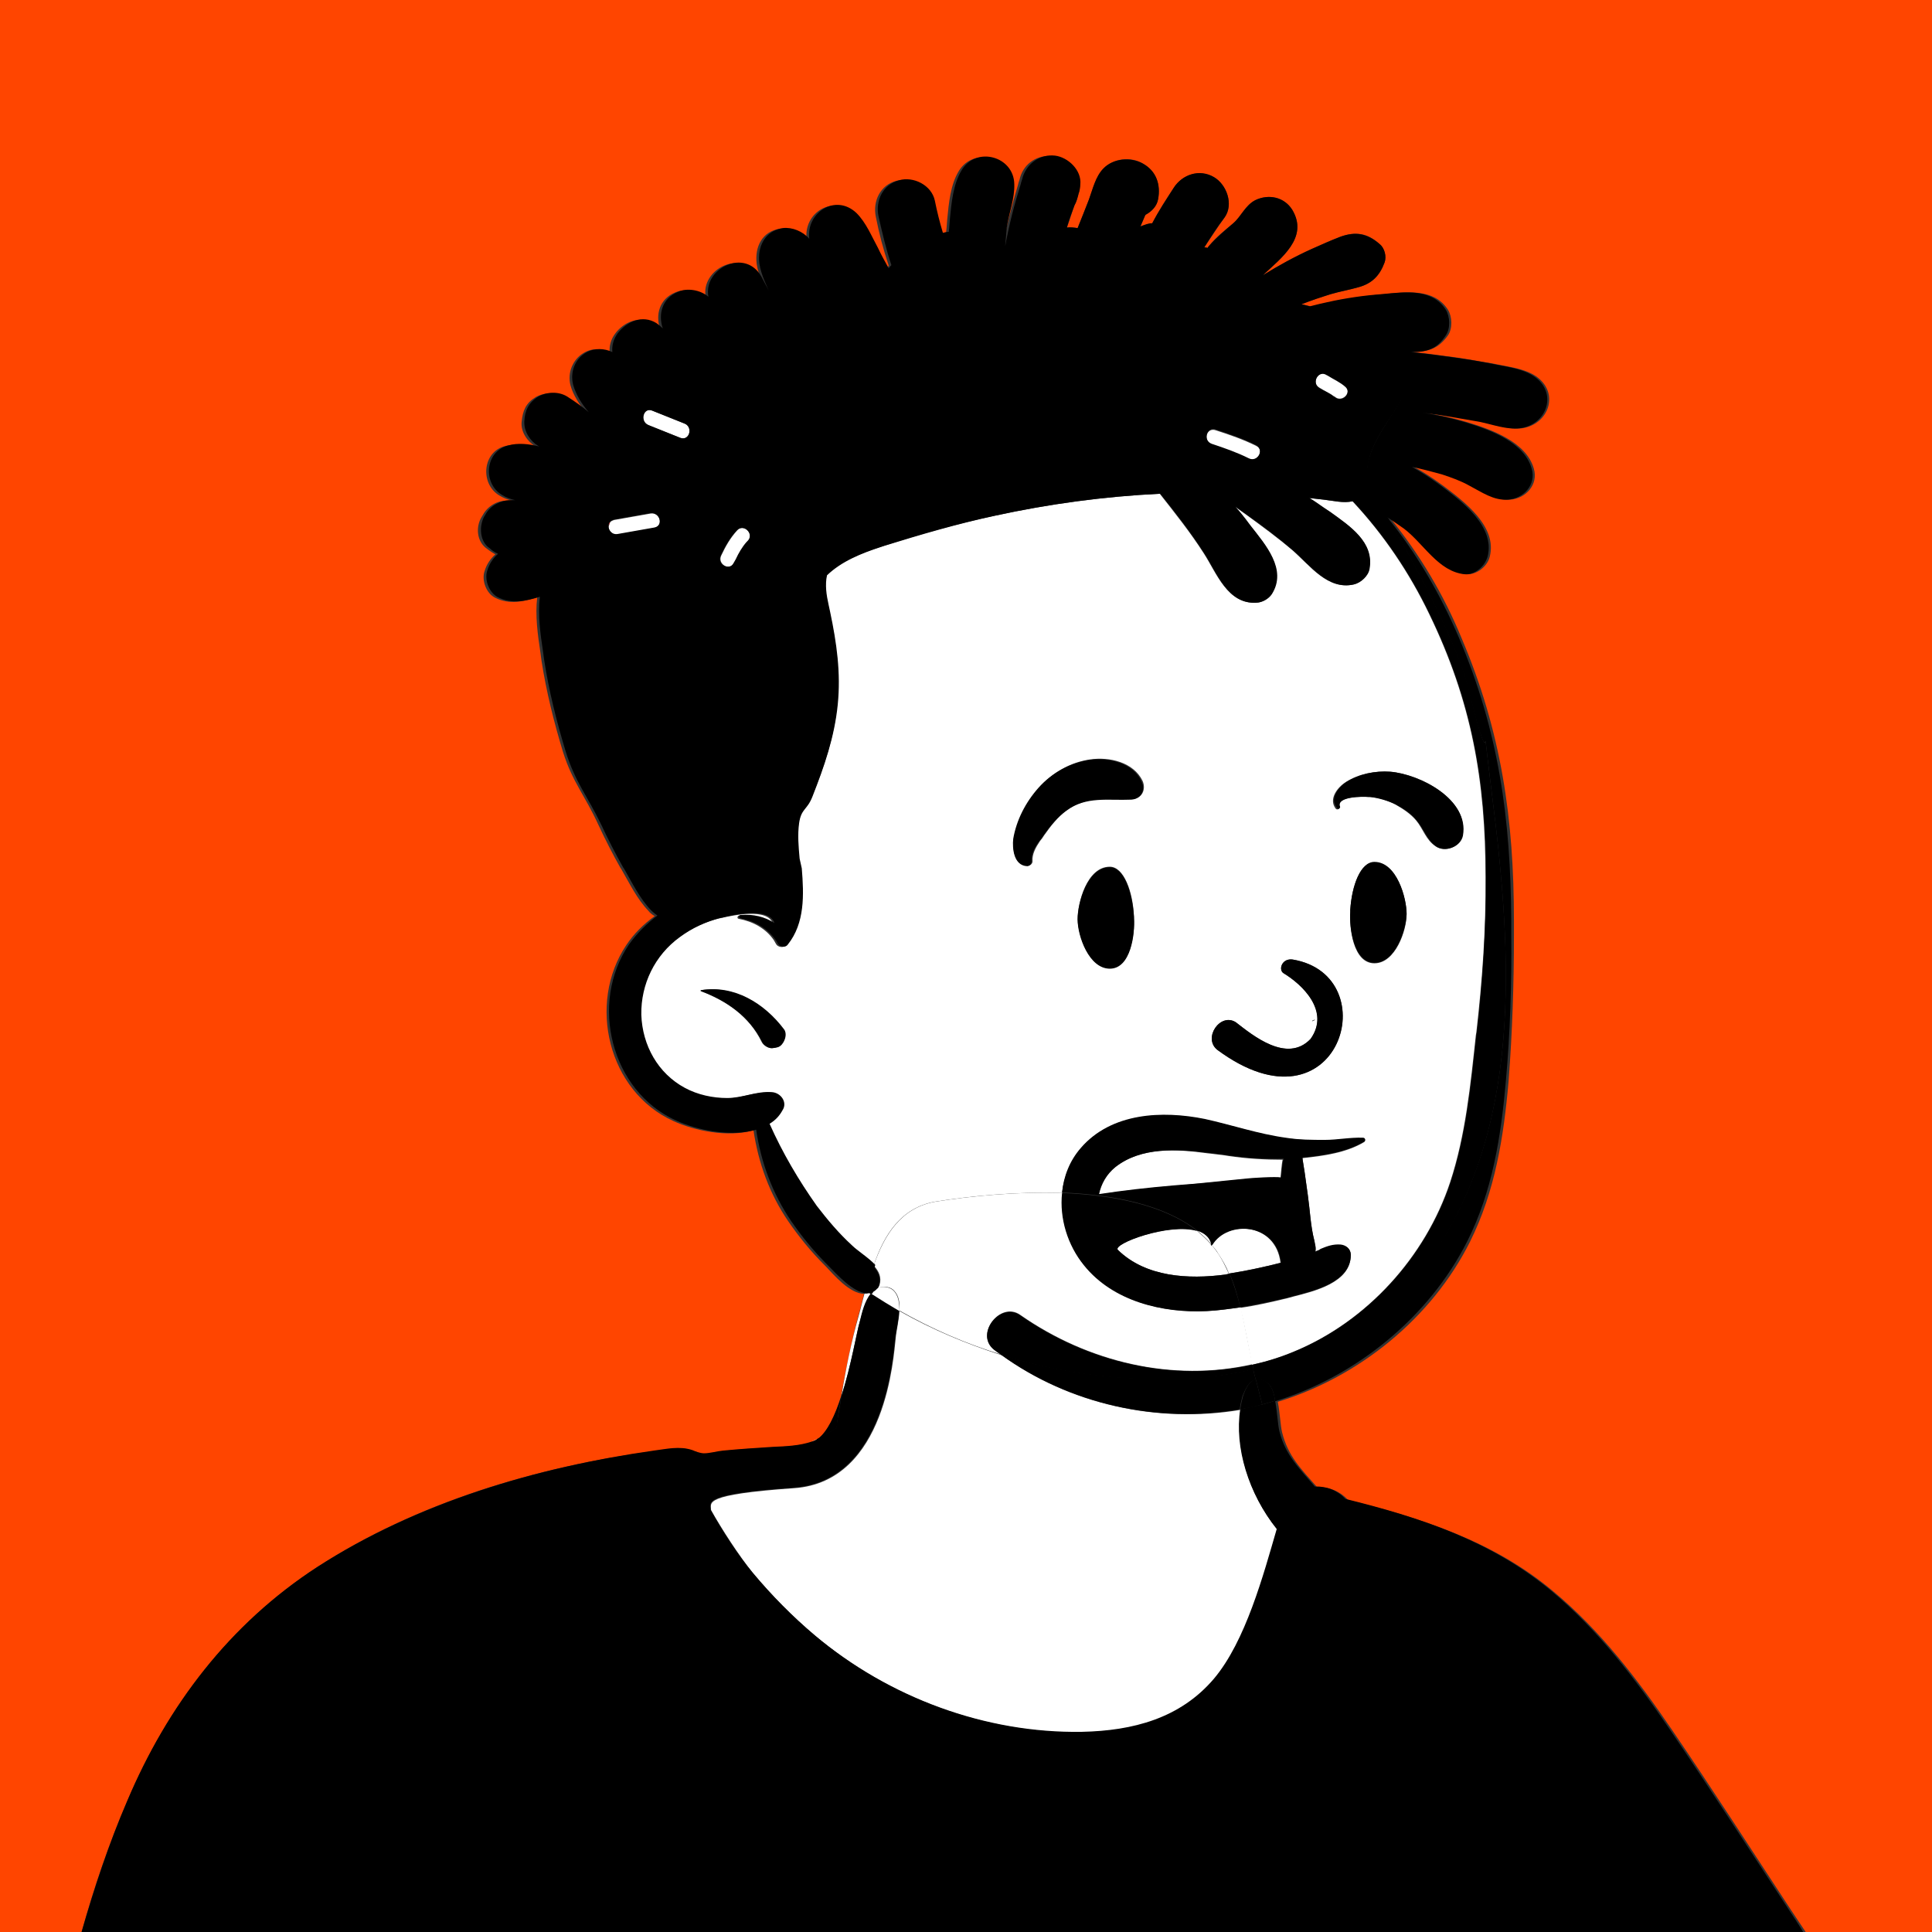 <?xml version="1.0" encoding="utf-8"?>
<!-- Generator: Adobe Illustrator 24.0.2, SVG Export Plug-In . SVG Version: 6.00 Build 0)  -->
<svg version="1.1" id="Layer_1" xmlns="http://www.w3.org/2000/svg" xmlns:xlink="http://www.w3.org/1999/xlink" x="0px" y="0px"
	 viewBox="0 0 360 360" style="enable-background:new 0 0 360 360;" xml:space="preserve">
<rect x="0" y="0" width="360" height="360" fill="#333333" stroke="none"/>
<style type="text/css">
	.st0{fill:#FF4500;}
	.st1{fill:#FFFFFF;}
	.st2{fill:#ED1C24;}
</style>
<path class="st0" d="M-355.1,458c4.2-1.1,19.5-10.7,22.5-6.4c1.1-0.1,2.3-0.3,3.4-0.4c2-0.4,3.9-0.8,5.9-1.2
	c1.6-0.6,3.1-1.4,4.2-2.6c1.6-3.6,2.6-7.4,3-11.3c0.4-1.8,0.1-3.8,0.2-5.7c-3.8-2.2-7.4-4.6-10.4-7.7c-3.2-3.2-5.5-6.9-7.3-11
	c-3.6-3.6-6.9-7.6-9.6-12c-3.2,2.1-7.8,2.4-11,0.2c-1.7-1.1-2.9-3.1-3.6-5.1c-0.6,0.1-1.2,0.2-1.7,0.2c-0.3,0.2-0.6,0.3-0.9,0.5
	c-2.4,1.2-5.3,0.7-6.4-2c-1-2.4,0-5.1,0.9-7.4l0.2-0.5c0.5-1.3,1.1-2.7,1.8-4.1c-1.9-1.4-3.6-3.3-5-5.3c-4.7-6.9-7-17-6-25.2
	c0.6-5,2.9-10.1,6.8-13.5l-0.1-0.4c-1.1-2.7-2.1-5.4-2.7-8.3c-0.7-3.4-1.1-6.8-1.4-10.2c-0.7-7.2-0.5-14.6,0.4-21.8
	c1.7-13.5,6.1-26.8,13.9-38.1c-2.2-2.7-4-5.7-3-9.3c0.4-1.6,1.4-3.2,2.8-4.2c0.8-0.5,1.7-0.6,2.5-1l0.2-0.1c0.3-0.2,0.1-0.2-0.1-1.1
	c-0.8-3.7-0.1-7.4,4-8.6c3.9-1.2,7.6,1.3,9.9,4.3c6-4.3,14-6.5,21-8.4c7.8-2.4,15.9-3.7,24.1-4.6c16.8-1.7,33.2-0.3,49.7,2.7
	c1.3,0.2,2,1.1,2.2,2.1c7.8,0.4,15.6,0.9,23.3,1.4c2.8,0.1,4.4,2.9,3.1,5.5c-0.2,0.5-0.5,1-0.8,1.4l0.3-0.1c2.3-0.7,4.9-1.1,7.2,0.1
	c2.9,1.5,4,4.9,3.4,7.9c-0.2,0.8-0.4,1.5-0.7,2.3c0.7,0,1.3,0,1.9,0c3.4,0.5,5.9,3,6.1,6.5c0.3,5.2-3.1,10.5-7.1,14.3
	c0.6,1.2,0.8,2.6,0.6,4c-0.5,2.8-2.5,4.4-4.9,5.6c1,3.2,1.4,6.4,1.2,9.8c-0.1,1.1-1.1,2.1-2.1,2.3c3.9,10.7,5.8,22.1,7.2,33.3
	c1,7.9,1.5,15.9,1.5,23.9c0,3.6,0,7.2-0.2,10.8l0,1.4c-0.2,3.9-0.2,8-0.9,11.9c2.4,4.1,3.4,9.1,3.7,13.7c0.5,5.7-0.3,11.4-2.1,16.8
	c-1,3.1-2.4,6.1-4,8.8c-1.5,8.1-4.3,15.8-9.3,22.3c-3.3,4.2-7.3,7.4-11.8,9.7c-2.7,2-5.7,3.6-8.8,4.9c0.5,2,0.9,3.6,1.4,4.2
	c0.2,0,0.4,0.1,0.6,0.1c0,0.4,0.3,0.7,0.7,1c2.1,1.6,8.5,2.2,10.4,3.2c1.8-3.1,6.2-1.9,8.9-0.6c4,1.5,8.6,2.5,11.8,5.2
	c38.3,16,59.9,53.9,68.7,93h20.1V195h-360v360h12C-443.9,508.6-404.7,472.7-355.1,458z"/>
<path class="st1" d="M-228.3,467.7c1.4,0.1,2.5,2.2,0.8,3c-9.3,3.9-11.8-11.5-13.6-17.5c-0.4-0.9-0.7-1.9-1-2.9
	c-6.7,1.8-13.8,1.6-20.6,0.4c-7.1-1.2-14.1-3.6-20.6-6.5c-7.5-2.3-14.9-5.2-21.9-8.5c-2.2-1-4.4-2.1-6.6-3.2c0,0.1-0.1,0.2-0.1,0.4
	c1.4,8-0.5,16.5-4.6,23.5c-4.3,9.8-15.6,7.6-6.7-2.4c-12.2,1.8-18,7.8-11.2,18.7c9.6,31.9,131.3,34.3,111.2-11.9
	c-0.7-0.4-5.4-1.7-8.9-3.1c-1.2-0.1-2.3-0.4-3.2-1.2C-233.7,460.4-232.6,466.5-228.3,467.7z"/>
<path d="M-213.1,459.7c-2.8-0.6-7-3.7-9.3-1.6c-3-1.2-6.6,0-9.7-0.3c3.5,1.3,8.2,2.7,8.9,3.1c20.1,46.2-101.6,43.8-111.2,11.9
	c-6.8-11-0.9-17,11.2-18.7c-8.9,10,2.4,12.2,6.7,2.4c4.1-7,6-15.5,4.6-23.5c0-0.1,0.1-0.2,0.1-0.4c-1-0.5-2-1.1-3.1-1.6
	c-1,4.2-0.9,8.7-2.2,12.8c-0.5,1.5-1.2,2.7-2.1,3.6c-0.3,0.7-0.6,1.3-1,2c-1.1,0.2-2.2,0.4-3.2,0.6c-1.8,0.6-3.8,1-5.9,1.2
	c-1.1,0.2-2.1,0.5-3.2,0.7c-0.1-0.1-0.1-0.2-0.2-0.3c-3.5,0.4-6.9,1.1-9.5,2.9c-52.9,17.1-97.4,49.7-118.3,100.5h323.4
	C-146.7,512.3-172.3,473.9-213.1,459.7z M-320.5,450.3c-0.1,0.1-0.2,0.3-0.3,0.5c-0.6,0-1.2,0.1-1.9,0.2
	C-321.9,450.7-321.2,450.5-320.5,450.3z"/>
<path class="st1" d="M-348,344.2c-0.2-0.4-0.6-0.8-0.8-1.2l-0.1,0.1c-0.2,0.3-0.7,0-0.6-0.3l0.1-0.3c-1.1-1.2-2.4-2.1-3.6-3.1
	c-2.8-0.5-6,0-7.9,1.2c-4.4,2.6-6.4,8-6.5,13c0,5.8,1.7,12.3,4.8,17.3c1.4,2.2,3.2,4.2,5.6,5.1c2.4,1,5,0.7,7.4,1.6
	c1.6,0.6,2.6,2.4,1.6,4c0,0.1-0.1,0.2-0.2,0.3l0.7,1c0.5,0.7,1,1.4,1.5,2.1c1.3,1.4,2.6,2.8,3.8,4.2c1.1,1.2,2.1,2.4,3.2,3.6
	c-0.2-1.1-0.4-2.2-0.6-3.3c-0.8-4.7-1.5-9.4-2-14.2c-0.5-4.8-0.8-9.6-1-14.4c-0.1-3.4-0.6-7.5,0.2-11c-0.4,0-0.8-0.1-1.2-0.2
	C-346.2,348.7-346.8,346.4-348,344.2z M-350.1,360.5c-2.1-1.4-3.6-3.8-5-5.9l-0.1-0.2c-0.7-1-1.2-2-2.1-2.8l-0.2-0.2
	c-0.3-0.2-0.6-0.5-1-0.6c-0.7-0.2-2.1,0.1-2.4,0.9l0,0.1c-0.1,0.5-0.7,0.4-0.7-0.1c0-3,2.9-5,5.7-4.4c1.9,0.3,3.5,1.5,5,2.7l0.7,0.6
	c1.8,1.4,3.9,3,5,5C-343.6,358.5-346.9,362.6-350.1,360.5z"/>
<path class="st1" d="M-275.3,408.6c0.6,0.2,1.2,0.5,1.9,0.7c1-0.3,2-0.7,3-1c4.3-2,8.2-5,12.4-6.8c8.6-3.5,18.6-2.7,26.8,1.4
	c1.6,0.6,3.2,1.3,4.9,1.8c1,0.3,2.1,0.7,3.3,0.8c2.3-2.5,4.1-5.6,5.4-8.8c-2.1-0.1-4.3-0.8-6.1-1.6c-3.5-1.5-6.6-3.7-10.2-5
	c-7.6-2.7-15.7-1.5-23.2,0.7c-8.1,2.3-15.7,5.9-23.8,8.2c-2.7,0.7-5.6,1.4-8.6,1.9c0.5,0.6,1,1.2,1.4,1.8
	C-284,404.9-279.7,407-275.3,408.6z"/>
<path class="st1" d="M-213.4,369.9c0.2-3.3,0.8-6.7,1-10c0.2-3.8,0.4-7.5,0.4-11.3c0.1-7.9-0.2-15.7-0.9-23.5
	c-1.2-14.3-4.4-28.2-6.3-42.4c-0.7,0.6-1.7,0.9-2.8,0.3l-0.1,0l-0.6-0.3c0,0-0.1,0-0.1,0c-3.9,0.4-7.9-0.1-11.7-1.3
	c-3.9-1.2-7.5-3.1-10.8-5.6c-0.6,3.1-0.9,6.3-0.9,9.5c0,2-2.1,3-3.8,2.2c-7.4-3.8-14.5-8.1-21.2-13c-0.8,4-1.6,8-2.4,12.1
	c-0.3,1.5-2.3,2.2-3.6,1.4c-5-2.9-9.4-6.8-12.9-11.3c-0.7,1.4-1.4,2.7-2.1,4.1l-1.1,2c-1.1,2-2.5,4.2-4.8,4.8
	c-2.5,0.7-4.5-0.9-5.3-3.1c-0.2-0.7-0.5-1.4-0.7-2.1c-2.1,4.8-4.4,9.4-7.2,13.9c-4,6.7-8.8,12.7-13.6,18.7c-1.4,1.9-4,0.1-4.2-1.7
	c-0.1-1.1-0.2-2.1-0.3-3.2c-2.8,5.7-5.7,11.2-8.9,16.7l0.5,1.8c1.3,5.3,2.4,10.6,3.6,15.9c0.1,0.4,0.1,0.9,0,1.4c0,0,0.1,0,0.1,0.1
	c2.6,2.2,13.2,26.9,17.2,32.4c4.2,5.6,8.8,10.9,14,15.6c0.1,0,0.2,0.1,0.3,0.1c7-1.8,13.3-5.2,18.4-10.7c4.5-4.8,8.2-10.3,13.6-14.3
	c2.6-1.9,5.7-3.3,8.9-3.7c4.4-0.6,8.8,0.7,13.2,0.4c4.2-0.3,8-1.1,12,0.7c3.4,1.5,5.9,4.2,8.5,6.8c3.6,3.6,7.5,6.6,12,8.6
	c0.7,0,1.3,0.2,1.7,0.7c0.2,0.1,0.5,0.2,0.7,0.3c0.4-0.5,1.1-1,1.8-1.6c-0.8-2.6-1.9-5.2-2.7-7.8
	C-214.7,372-214.2,370.8-213.4,369.9z M-307.5,336.2c-0.2,0.2-0.5,0.1-0.5-0.1c-0.8-7.2,2.2-15.7,7.2-20.8
	c4.6-4.7,16.5-9.2,19.7-0.6c0.6,1.6-0.7,3.9-2.4,4.2c-2.8,0.6-5.3-0.7-8.1-0.4c-2.2,0.2-4.6,0.9-6.4,2.3
	C-302.9,324.8-304,331.3-307.5,336.2z M-276.8,340.8c-0.2,1.6-0.5,2.7-1.6,3.9c-1.8,1.9-5.1,0.9-5.8-1.4l0-0.1
	c-0.8-3.1-4.3-5.1-7.3-4c-3.6,1.3-3.5,5.1-6,7.3c-0.3,0.3-0.7,0.3-1,0.1c-2.7-1.3-2.2-5.2-1.3-7.5c1.4-2.9,3.8-5.6,6.9-6.6
	c5.7-1.9,11.8,1.1,14.5,6.1C-277.5,339-276.6,339.7-276.8,340.8z M-245.3,361.4l-0.1,0c-3.9,1.6-10.7,3.4-14.1,0
	c-2.8-2.9,0.9-8,4.4-5.7c1.8,1.2,5.5,0.3,7.5-0.2l0.1,0c2.1-0.6,5-2.7,4.1-5.3c-0.8-2.3-4.1-2.8-6.2-2.9c-3.1-0.1-6.2,0.6-9.3,0.8
	c-0.5,0-0.7-0.7-0.3-0.9c5.7-3.3,20.1-6.6,21,3.7C-237.6,355.8-241.1,359.7-245.3,361.4z M-224.5,345.8c-0.3,1.2-1.6,2.4-2.9,2.2
	l-0.3,0c-0.2,0-0.3,0-0.5-0.1c-1.2-0.3-2.3-1.6-2.2-2.9l0-0.4c0.2-3.3-0.2-7.1-4.1-7.9c-3.3-0.7-5.2,2.5-5.2,5.5
	c0,0.5-0.6,0.9-1.1,0.6c-2.4-1.4-2.8-4.3-1.9-6.9c1.1-3.1,4-5,7.3-5.2C-227.5,330.4-222.7,338.9-224.5,345.8z M-218.1,329.1
	L-218.1,329.1l-0.4,0.4c-1.2,1.1-2.9,1.6-4.5,1.2c-3.5-1-4-3.8-5.2-6.7c-0.8-2-2.2-3.7-3.9-5c-4-3-10.5-3.9-15.2-2.5
	c-0.2,0.1-0.6-0.2-0.4-0.5c0.9-1.2,1.4-2.1,2.6-3.1c1.3-0.9,2.7-1.6,4.1-2.1c3-1.1,6.5-1,9.6,0c3.1,1,5.9,2.8,8.1,5.2
	c1,1.1,1.9,2.3,2.6,3.6c0.4,0.7,0.8,2.1,1.3,2.9C-217,323.7-216,326.9-218.1,329.1z"/>
<g>
	<path d="M-320.8,450.7c0.1-0.1,0.2-0.3,0.3-0.5c-0.7,0.2-1.4,0.4-2.1,0.7C-322,450.8-321.4,450.8-320.8,450.7z"/>
	<path d="M-320.1,449.3c0.4-0.6,0.7-1.3,1-2c-1.1,1.2-2.6,2-4.2,2.6C-322.2,449.7-321.2,449.5-320.1,449.3z"/>
	<path d="M-332.4,451.9c1.1-0.2,2.1-0.5,3.2-0.7c-1.1,0.1-2.3,0.3-3.4,0.4C-332.5,451.7-332.5,451.8-332.4,451.9z"/>
	<path d="M-323.3,449.9c-2,0.4-3.9,0.8-5.9,1.2C-327.1,450.9-325.1,450.6-323.3,449.9z"/>
	<path d="M-355.1,458c-49.6,14.7-88.8,50.6-108.1,97h2.7c20.9-50.8,65.4-83.4,118.3-100.5c2.6-1.9,6-2.5,9.5-2.9
		C-335.6,447.3-350.9,456.8-355.1,458z"/>
	<path d="M-204,462c-3.3-2.8-7.9-3.7-11.8-5.2c-2.7-1.3-7.1-2.5-8.9,0.6c-2-0.9-8.3-1.6-10.4-3.2c-0.4-0.3-0.7-0.6-0.7-1
		c-0.1,0-0.3,0-0.6-0.1c-0.5-0.7-0.9-2.2-1.4-4.2c3.1-1.3,6.1-2.9,8.8-4.9c4.5-2.3,8.5-5.5,11.8-9.7c5.1-6.5,7.9-14.3,9.3-22.3
		c1.6-2.8,3-5.7,4-8.8c1.8-5.4,2.6-11.2,2.1-16.8c-0.4-4.6-1.4-9.6-3.7-13.7c0.7-3.9,0.7-7.9,0.9-11.9l0-1.4
		c0.1-3.6,0.2-7.2,0.2-10.8c0-8-0.5-16-1.5-23.9c-1.4-11.2-3.4-22.6-7.2-33.3c1-0.2,2-1.2,2.1-2.3c0.3-3.4-0.2-6.6-1.2-9.8
		c2.4-1.1,4.4-2.8,4.9-5.6c0.2-1.4,0-2.8-0.6-4c4-3.7,7.3-9,7.1-14.3c-0.2-3.5-2.7-6-6.1-6.5c-0.7-0.1-1.3-0.1-1.9,0
		c0.3-0.7,0.6-1.5,0.7-2.3c0.6-3.1-0.5-6.4-3.4-7.9c-2.3-1.2-4.8-0.8-7.2-0.1l-0.3,0.1c0.3-0.5,0.6-0.9,0.8-1.4
		c1.3-2.5-0.3-5.3-3.1-5.5c-7.8-0.4-15.6-1-23.3-1.4c-0.3-1-1-1.8-2.2-2.1c-16.5-2.9-32.9-4.3-49.7-2.7c-8.2,0.8-16.3,2.2-24.1,4.6
		c-7,1.9-15,4.1-21,8.4c-2.3-3-6-5.5-9.9-4.3c-4.1,1.3-4.8,4.9-4,8.6c0.2,0.9,0.5,0.9,0.1,1.1l-0.2,0.1c-0.8,0.4-1.7,0.5-2.5,1
		c-1.4,1-2.4,2.5-2.8,4.2c-0.9,3.6,0.8,6.6,3,9.3c-7.8,11.3-12.2,24.6-13.9,38.1c-0.9,7.2-1.1,14.6-0.4,21.8
		c0.3,3.4,0.7,6.9,1.4,10.2c0.6,2.9,1.6,5.6,2.7,8.3l0.1,0.4c-3.8,3.4-6.2,8.5-6.8,13.5c-1,8.2,1.3,18.3,6,25.2c1.4,2,3,3.8,5,5.3
		c-0.7,1.4-1.3,2.8-1.8,4.1l-0.2,0.5c-0.9,2.3-1.9,5-0.9,7.4c1.1,2.7,4,3.2,6.4,2c0.3-0.2,0.6-0.3,0.9-0.5c0.6,0,1.1,0,1.7-0.2
		c0.7,2.1,1.9,4,3.6,5.1c3.2,2.2,7.8,2,11-0.2c2.7,4.3,6,8.4,9.6,12c1.8,4.1,4.1,7.9,7.3,11c3,3,6.6,5.5,10.4,7.7
		c-0.1,1.9,0.2,3.9-0.2,5.7c-0.4,3.9-1.4,7.7-3,11.3c0.9-0.9,1.6-2.1,2.1-3.6c1.3-4.2,1.2-8.6,2.2-12.8c1,0.6,2,1.1,3.1,1.6
		c2.2,1.1,4.4,2.2,6.6,3.2c7,3.3,14.3,6.2,21.9,8.5c6.5,2.9,13.6,5.3,20.6,6.5c6.8,1.2,13.9,1.4,20.6-0.4c0.3,1,0.7,1.9,1,2.9
		c1.8,6,4.2,21.5,13.6,17.5c1.6-0.8,0.6-2.9-0.8-3c-4.3-1.2-5.3-7.3-6.9-11.1c1,0.8,2.1,1.1,3.2,1.2c3.1,0.3,6.8-0.9,9.7,0.3
		c2.3-2.1,6.5,1,9.3,1.6c40.8,14.2,66.3,52.6,76,95.3h1.8C-144.1,515.9-165.7,478-204,462z M-342.1,389.2c-1.3-1.4-2.6-2.8-3.8-4.2
		c-0.5-0.7-1-1.5-1.5-2.1l-0.7-1c0.1-0.1,0.2-0.2,0.2-0.3c1-1.6,0-3.4-1.6-4c-2.4-0.9-5-0.6-7.4-1.6c-2.4-1-4.3-2.9-5.6-5.1
		c-3-5-4.8-11.5-4.8-17.3c0-5,2.1-10.4,6.5-13c1.9-1.2,5.1-1.7,7.9-1.2c1.2,1,2.5,2,3.6,3.1l-0.1,0.3c-0.1,0.3,0.4,0.6,0.6,0.3
		l0.1-0.1c0.3,0.4,0.6,0.8,0.8,1.2c1.3,2.2,1.8,4.5,4.4,5.4c0.4,0.1,0.8,0.2,1.2,0.2c-0.8,3.5-0.2,7.6-0.2,11
		c0.1,4.8,0.5,9.6,1,14.4c0.5,4.7,1.2,9.5,2,14.2c0.2,1.1,0.4,2.2,0.6,3.3C-340,391.6-341,390.4-342.1,389.2z M-302.6,393.8
		c-5.1-4.7-9.8-10-14-15.6c-4-5.5-14.6-30.2-17.2-32.4c0,0-0.1,0-0.1-0.1c0.1-0.5,0-1,0-1.4c-1.2-5.3-2.3-10.6-3.6-15.9l-0.5-1.8
		c3.2-5.5,6.1-11,8.9-16.7c0,1.1,0.1,2.1,0.3,3.2c0.2,1.8,2.7,3.6,4.2,1.7c4.8-6.1,9.6-12.1,13.6-18.7c2.7-4.5,5-9.2,7.2-13.9
		c0.2,0.7,0.5,1.4,0.7,2.1c0.8,2.2,2.9,3.8,5.3,3.1c2.3-0.6,3.7-2.8,4.8-4.8l1.1-2c0.7-1.4,1.4-2.7,2.1-4.1
		c3.6,4.5,7.9,8.4,12.9,11.3c1.3,0.7,3.3,0.1,3.6-1.4c0.8-4,1.6-8,2.4-12.1c6.7,4.9,13.8,9.2,21.2,13c1.7,0.8,3.8-0.2,3.8-2.2
		c0-3.2,0.3-6.4,0.9-9.5c3.3,2.5,6.9,4.3,10.8,5.6c3.7,1.2,7.8,1.7,11.7,1.3c0,0,0,0,0.1,0l0.6,0.3l0.1,0c1.1,0.6,2.1,0.3,2.8-0.3
		c1.9,14.2,5,28.1,6.3,42.4c0.7,7.8,1,15.6,0.9,23.5c0,3.8-0.2,7.5-0.4,11.3c-0.2,3.3-0.8,6.7-1,10c-0.8,0.9-1.3,2.2-0.9,3.6
		c0.8,2.7,1.9,5.2,2.7,7.8c-0.7,0.6-1.4,1.1-1.8,1.6c-0.2-0.1-0.5-0.2-0.7-0.3c-0.4-0.5-1-0.7-1.7-0.7c-4.4-2.1-8.4-5-12-8.6
		c-2.5-2.6-5.1-5.3-8.5-6.8c-4-1.8-7.9-1-12-0.7c-4.4,0.3-8.8-1-13.2-0.4c-3.2,0.5-6.3,1.8-8.9,3.7c-5.3,3.9-9,9.5-13.6,14.3
		c-5.1,5.4-11.4,8.9-18.4,10.7C-302.5,393.9-302.5,393.9-302.6,393.8z M-257.9,401.5c-4.3,1.7-8.2,4.8-12.4,6.8c-1,0.4-2,0.7-3,1
		c-0.7-0.2-1.3-0.5-1.9-0.7c-4.5-1.7-8.7-3.8-12.9-6.1c-0.4-0.6-0.9-1.2-1.4-1.8c3-0.4,5.9-1.1,8.6-1.9c8.1-2.2,15.7-5.8,23.8-8.2
		c7.5-2.1,15.7-3.4,23.2-0.7c3.6,1.3,6.7,3.5,10.2,5c1.8,0.8,4,1.5,6.1,1.6c-1.4,3.3-3.1,6.3-5.4,8.8c-1.2-0.1-2.2-0.5-3.3-0.8
		c-1.6-0.5-3.2-1.2-4.9-1.8C-239.4,398.8-249.3,398.1-257.9,401.5z"/>
	<path d="M-350.2,350.5l-0.7-0.6c-1.5-1.2-3.1-2.3-5-2.7c-2.9-0.5-5.8,1.4-5.7,4.4c0,0.5,0.7,0.6,0.7,0.1l0-0.1
		c0.3-0.8,1.7-1.1,2.4-0.9c0.4,0.1,0.7,0.3,1,0.6l0.2,0.2c0.9,0.7,1.4,1.8,2.1,2.8l0.1,0.2c1.4,2.1,2.8,4.5,5,5.9c3.2,2.1,6.5-2,5-5
		C-346.2,353.5-348.3,352-350.2,350.5z"/>
	<path d="M-247.4,355.5l-0.1,0c-2,0.6-5.7,1.4-7.5,0.2c-3.5-2.3-7.2,2.8-4.4,5.7c3.4,3.4,10.2,1.6,14.1,0l0.1,0
		c4.1-1.7,7.7-5.7,7.2-10.4c-0.9-10.3-15.3-7-21-3.7c-0.4,0.2-0.2,0.9,0.3,0.9c3.1-0.2,6.1-0.9,9.3-0.8c2.1,0.1,5.4,0.5,6.2,2.9
		C-242.4,352.8-245.3,354.9-247.4,355.5z"/>
	<path d="M-235.3,330.7c-3.3,0.1-6.2,2.1-7.3,5.2c-0.9,2.5-0.5,5.4,1.9,6.9c0.5,0.3,1.1-0.1,1.1-0.6c0-2.9,1.9-6.1,5.2-5.5
		c3.9,0.8,4.3,4.6,4.1,7.9l0,0.4c-0.1,1.3,1,2.6,2.2,2.9c0.1,0,0.3,0.1,0.5,0.1l0.3,0c1.3,0.1,2.6-1,2.9-2.2
		C-222.7,338.9-227.5,330.4-235.3,330.7z"/>
	<path d="M-278.4,344.8c1.2-1.3,1.4-2.3,1.6-3.9c0.1-1.1-0.8-1.9-1.8-2.1c-2.8-5-8.9-8-14.5-6.1c-3.1,1-5.5,3.6-6.9,6.6
		c-0.9,2.2-1.4,6.2,1.3,7.5c0.4,0.1,0.7,0.1,1-0.1c2.5-2.2,2.4-6,6-7.3c3.1-1.1,6.5,0.9,7.3,4l0,0.1
		C-283.5,345.7-280.2,346.7-278.4,344.8z"/>
	<path d="M-297.9,320.9c1.8-1.4,4.2-2.1,6.4-2.3c2.8-0.2,5.3,1,8.1,0.4c1.7-0.3,3-2.6,2.4-4.2c-3.2-8.6-15.1-4.1-19.7,0.6
		c-5,5.1-8.1,13.6-7.2,20.8c0,0.3,0.3,0.4,0.5,0.1C-304,331.3-302.9,324.8-297.9,320.9z"/>
	<path d="M-247.3,316.4c4.8-1.4,11.3-0.5,15.2,2.5c1.7,1.3,3.1,3,3.9,5c1.2,2.9,1.7,5.7,5.2,6.7c1.6,0.5,3.3,0,4.5-1.2l0.3-0.3
		l0.1-0.1c2.1-2.2,1.1-5.4-1.3-6.8c-0.5-0.8-0.9-2.2-1.3-2.9c-0.7-1.3-1.6-2.5-2.6-3.6c-2.1-2.4-5-4.2-8.1-5.2c-3.1-0.9-6.5-1-9.6,0
		c-1.4,0.5-2.8,1.2-4.1,2.1c-1.2,0.9-1.7,1.9-2.6,3.1C-247.8,316.2-247.5,316.5-247.3,316.4z"/>
</g>
<g>
	<title>peep-11</title>
	<desc>Created with Sketch.</desc>
	<g id="Introduction_2_">
		<g id="variations_2_" transform="translate(-366, -1082)">
			<g id="images_2_" transform="translate(126, 110)">
				<g id="a-person_x2F_bust_2_" transform="translate(240, 972)">
					<g id="facial-hair_x2F__x2A_-None_2_" transform="translate(104.577, 109.479)">
					</g>
					<g id="accessories_x2F__x2A_-None_1_" transform="translate(88.521, 88.978)">
					</g>
				</g>
			</g>
		</g>
	</g>
</g>
<g>
	<path class="st0" d="M-118-200h-360v360h25.2c1.6-6.8,3.3-13.6,5.2-20.3c5.3-18.8,11.6-37.6,20.5-55.1
		c5.7-11.1,12.6-21.6,20.9-30.8c-3.2-2.7-5.9-6-7.9-9.7c-6.2-10.9-6-23.9-1.3-35.4c2.5-6.1,5.8-11.6,9.8-16.8
		c4-5.2,8.7-9.7,13.4-14.3c1.6-1.6,3-3.1,4.2-4.8c-2-3.4-3.7-6.8-5.1-10.6c-10.4-28.8-0.6-61.9,15.1-86.8
		c7.1-11.3,27.9-36.4,45-42.8c10.6-3.9,29.5-5.2,39.7-0.8c19.5-5.1,57.3-5.1,78.1,34.1c3.5,6.6,6,13.6,8.8,20.5
		c2.9,7.1,5.6,14.2,8.2,21.4c5.2,14.3,10,28.9,13.7,43.7c1.7,6.9,2.9,14.4,0.6,21.3c-1.6,4.7-4.4,8.8-7.6,12.6
		c-3.2,3.8-6.8,7.2-10.2,10.9c-2.9,3.2-6,6.8-7.5,10.9c-4.2,11.7,6.3,20.8,11.6,30c5.9,10.3,7.8,23.2,3.8,34.4
		c8.1,14.7,12.8,31.3,16.9,47.5l0.2,0.6c3.3,13.3,6.3,26.8,9,40.3h49.6V-200z"/>
	<path class="st1" d="M-183.8,116.7c-3-13-6.7-26.8-12.3-39.6c-5.1,9.6-12.9,17.4-24.2,16.1c-1.3-0.2-9.6-4.4-12.6-6.7
		c-0.5-0.4-1-0.8-1.6-1.2c-1.3-1-0.8-3.4,0.5-4.2c4.4-2.4,5.8-6.5,4.5-10.7l-7.4-3.7c-2.2-1.1-4.7-2.8-7.2-3.2
		c-2.3-0.4-4.7,1.3-6.7,2.4l-0.1,0.1c-4.8,2.5-9.6,5-14.3,7.6c-2.3,1.3-4.6,2.6-6.9,3.8c-1.9,1.1-4,2.6-6.2,3.2
		c-0.9,0.7-2,0.6-2.9,0.1c0.4,2.5,0.4,5.1,0.5,7.6c0.2,3.4,0.2,6.8,0.2,10.3l0,0.2c0.1,7.6,0.2,15.1,0.3,22.7
		c0,12.9,0,25.8-0.1,38.7h5.2c-0.1,0-0.2,0-0.3,0c-0.7-0.2-1.3-0.5-1.8-1c-0.5-0.5-0.8-1.1-1-1.8l-0.1-0.5c-0.1-0.7-0.1-1.1,0.1-2.1
		c0.1-0.4,0.4-1,0.5-1.2c0.6-1,1.5-1.7,2.7-2.1c0.6-0.2,1.2-0.2,1.7-0.1c0.4,0,0.8,0.1,1.1,0.3c0.4,0.1,0.7,0.3,1,0.6
		c0.3,0.2,0.6,0.5,0.8,0.8c0.4,0.4,0.6,0.9,0.8,1.5l0.2,1.2l-0.2,1.2l-0.4,1c-0.1,0.2-0.2,0.3-0.4,0.5c-0.2,0.3-0.5,0.6-0.8,0.8
		c-0.2,0.2-0.5,0.4-0.7,0.5c-0.5,0.3-1,0.5-1.5,0.7h74c-0.1-4.4,0.2-8.8,0-13.2c-0.1-4.1-0.5-8.5,0.4-12.5c0-0.1,0.3-0.2,0.3,0
		c0.9,2,1.5,4.1,2,6.3c2.4-3,4.8-6.1,7.4-9c0.2-0.3,0.6,0.1,0.5,0.4c-2.2,4.3-4.7,8.6-7.1,12.8c0.2,1.2,0.4,2.3,0.6,3.5
		c0.8,3.9,1.7,7.8,2.4,11.8h18.5c-2.6-13.9-5.7-27.7-8.9-41.5L-183.8,116.7z M-270.9,112.5c-0.2,0.5-0.5,1-0.9,1.4
		c-0.4,0.4-0.9,0.7-1.4,0.9c-0.5,0.3-1,0.4-1.5,0.4l-0.1,0c-0.8,0-1.5-0.2-2.2-0.6l-0.9-0.7c-0.5-0.5-0.9-1.2-1.1-1.9l-0.2-1.2
		c0-0.6,0.1-1.2,0.4-1.7c0.2-0.5,0.5-1,0.9-1.4c0.4-0.4,0.9-0.7,1.4-0.9c0.5-0.3,1-0.4,1.5-0.4l0.1,0c0.7,0,1.4,0.2,2,0.5l0.1,0.1
		l0.9,0.7c0.5,0.5,0.9,1.2,1.1,1.9l0.2,1.2C-270.5,111.4-270.6,111.9-270.9,112.5z M-213.6,123.8c-1.7,1.2-3.9,0.6-5.8,0.5
		c-2.1-0.1-4.1-0.3-6.2-0.3c-4-0.2-8-0.3-12.1-0.3c-4,0-8,0-12,0.1c-4.1,0.1-8.3,0.4-12.4,0c-0.6-0.1-0.7-0.8-0.1-1
		c3.8-1.3,8.1-1.8,12.1-2.3c3.9-0.5,7.8-0.9,11.7-1.1c4.5-0.3,9-0.4,13.5-0.5c1.7,0,3.3,0,5,0l1.2,0c2.1,0,3.9-0.2,5.5,1.3
		C-211.9,121.3-212.4,123.1-213.6,123.8z"/>
	<path class="st1" d="M-255.8,41.8c-1-2.1-1.7-4.2-2.3-6.4c-1.2,3.1-2.5,6.2-3.8,9.3c-4.6,11-9.5,21.8-14.5,32.6l-0.1,0.2
		c1.1-0.8,2.2-1.5,3.1-2.2c2.2-1.6,4.4-3.2,6.7-4.7c4.7-3.2,9.5-6.3,14.4-9.1l1.3-0.8c2.4-1.4,4.7-2.5,7.6-2.1
		c2.1,0.3,4.2,1.3,6.1,2.3c-2.6-2-5.5-3.8-8-5.8C-249.7,51.5-253.4,47-255.8,41.8z"/>
	<path class="st1" d="M-285.1,116.1c0.2-6.8,0.5-13.6,0.8-20.3c0.1-3,0.3-6,0.5-9.1l0.1-1.3c-0.7-0.8-1.1-1.4-1.8-2.3
		c-2-0.2-3.8-1.4-5.7-2.4c-2.8-1.5-5.7-2.9-8.5-4.4l-2.8-1.5l-3.5-1.8c-0.3,3.4-1,6.7-2.5,9.8c-1.5,3.1-4,6.1-7,7.7
		c-1.8,1-4.9,1.3-6.7,0c-4.1,1.4-9.2-0.2-13.1-2.1c-0.8-0.4-1.6-0.8-2.4-1.3c-1.5,1.4-3.1,2.8-4.6,4.2c-1.6,1.5-4.9,1.1-5.3-1.4
		c-0.5-3.3-0.8-6.6-0.9-10c-1-0.8-2-1.5-3-2.3c-0.4-0.3-0.9-0.7-1.3-1c-8.2-0.2-22.7-3.1-28.7-8.9c-2-1.9-3.7-4-5.1-6.4
		c-0.6-0.1-1.1-0.1-1.7-0.2c-4.8-0.3-9.3-1.9-13.3-4.3c-23,25.7-34.1,60.5-42.4,93.3c-0.8,3.2-1.6,6.4-2.3,9.7h38.5
		c0.1-0.2,0.3-0.3,0.5-0.1c0,0,0.1,0.1,0.1,0.1h12.8c0.5-2.2,1.1-4.4,1.9-6.6c0.1-0.3,0.6-0.4,0.7,0c0.5,2.2,0.7,4.4,0.9,6.6h105
		c0-1.1,0-2.1,0.1-3.2C-285.7,143.2-285.6,129.7-285.1,116.1z"/>
	<path class="st1" d="M-259.3,25.6C-259.3,25.6-259.3,25.6-259.3,25.6c-4.5-0.2-5.2-6.1-5.5-9.7c-5.9,0.5-12.2-0.2-18-2.1
		c-10.7-1.5-22.4-5.1-34.9-10.7c1.7,3,3.1,6.2,4.1,9.5c2.1,6.6,2.9,13.6,3.7,20.5c0.1,0.7,0.2,1.3,0.2,2c1.7,2.1,3.4,4.2,5.1,6.2
		c3.7,4.4,7.7,8.7,11.9,12.8c2,2,4.1,4,6.2,5.9c0.9,0.8,1.7,1.6,2.6,2.3l0.9,0.8c0.5,0.5,1.2,0.9,1.5,1.5c0.2,0.3,0.2,1.2,0.3,1.4
		c0.6,1.3-0.5,3.3-2.3,2.7l0.1-0.1c0.3-0.2,0.1-0.2-0.6,0c-0.5,0-0.9-0.1-1.3-0.3l-0.1-0.1c-0.6-0.3-1.1-0.8-1.6-1.2l-0.1-0.1
		c-1.1-0.9-2.1-1.9-3.2-2.9c-2.2-2-4.3-4.1-6.4-6.2c-4.1-4.3-8-8.7-11.7-13.3c0,0,0-0.1-0.1-0.1c0.6,5,1.1,10,1.7,15
		c0.3,2.6,0.6,5.2,0.7,7.8c2.5,1.2,4.9,2.6,7.4,3.8c3.1,1.6,6.1,3.1,9.2,4.7c2,1,5,2,6.5,3.9c0.1-0.4,0.2-0.8,0.3-1.3
		c-0.1-0.6-0.1-1.3,0.3-2c5-9.2,9.6-18.6,14.2-28.1c2.3-4.8,4.5-9.6,6.9-14.4l2.2-4.5C-259.2,28.2-259.3,26.9-259.3,25.6z"/>
	<path d="M-176.7,119.1c-4.1-16.2-8.8-32.8-16.9-47.5c-0.3,0.9-0.7,1.7-1,2.6c5.5,10.3,9.3,21,13.6,33.1c5.3,17.4,9.5,35,12.8,52.8
		h0.7c-2.7-13.5-5.7-26.9-9-40.3L-176.7,119.1z"/>
	<path d="M-417,71.5c3.6-6,7.8-11.5,12.5-16.4c-0.5-0.4-1.1-0.9-1.6-1.3c-8.4,9.2-15.3,19.7-20.9,30.8c-9,17.5-15.2,36.2-20.5,55.1
		c-1.9,6.7-3.6,13.5-5.2,20.3h2.5C-442.3,125.8-430.7,93-417,71.5z"/>
	<path d="M-273.5,160h-1.5C-274.5,160.1-274,160.1-273.5,160z"/>
	<path d="M-401.8,57c-0.9-0.6-1.9-1.2-2.8-1.9c-4.6,5-8.8,10.4-12.5,16.4c-13.7,21.4-25.3,54.3-33.3,88.5h3.8
		c0.7-3.2,1.5-6.5,2.3-9.7C-435.9,117.5-424.8,82.7-401.8,57z"/>
	<path d="M-407.5,159.9c-0.2-0.2-0.4-0.1-0.5,0.1L-407.5,159.9C-407.5,160-407.5,159.9-407.5,159.9z"/>
	<path d="M-347.8,90.2c0.4,2.5,3.7,2.9,5.3,1.4c1.5-1.4,3-2.8,4.6-4.2c-3.8-2.1-7.3-4.6-10.7-7.2C-348.6,83.5-348.3,86.9-347.8,90.2
		z"/>
	<path d="M-280.1,121.3c0-7.6-0.1-15.2-0.3-22.7l0-0.2c-0.1-3.4-0.1-6.9-0.2-10.3c-0.1-2.6-0.1-5.1-0.5-7.6c0.9,0.5,2,0.6,2.9-0.1
		c2.2-0.6,4.2-2.1,6.2-3.2c2.3-1.3,4.6-2.6,6.9-3.8c4.7-2.6,9.5-5.1,14.3-7.6l0.1-0.1c2-1,4.4-2.8,6.7-2.4c2.5,0.4,4.9,2.1,7.2,3.2
		l7.4,3.7c-0.3-0.9-0.7-1.9-1.3-2.8c-1.7-2.7-4-4.8-6.5-6.7c-2-1-4-2-6.1-2.3c-2.8-0.4-5.2,0.7-7.6,2.1l-1.3,0.8
		c-4.9,2.9-9.7,5.9-14.4,9.1c-2.3,1.5-4.5,3.1-6.7,4.7c-1,0.7-2.1,1.4-3.1,2.2l0.1-0.2c4.9-10.8,9.9-21.6,14.5-32.6
		c1.3-3.1,2.6-6.2,3.8-9.3c-0.5-1.9-0.8-3.9-1-5.8l-2.2,4.5c-2.3,4.8-4.5,9.6-6.9,14.4c-4.6,9.4-9.2,18.8-14.2,28.1
		c-0.4,0.7-0.4,1.4-0.3,2c-0.1,0.4-0.2,0.8-0.3,1.3c-1.5-1.9-4.5-2.9-6.5-3.9c-3.1-1.6-6.1-3.1-9.2-4.7c-2.5-1.3-4.9-2.6-7.4-3.8
		c0.1,2,0.1,4,0,5.9l3.5,1.8l2.8,1.5c2.8,1.5,5.7,2.9,8.5,4.4c1.8,0.9,3.7,2.2,5.7,2.4c0.7,0.8,1.1,1.4,1.8,2.3l-0.1,1.3
		c-0.2,3-0.3,6-0.5,9.1c-0.3,6.8-0.6,13.6-0.8,20.3c-0.4,13.5-0.6,27.1-0.9,40.7c0,1.1,0,2.1-0.1,3.2h5.9
		C-280.1,147.1-280.1,134.2-280.1,121.3z"/>
	<path d="M-271.8,107.7l-0.9-0.7l-0.1-0.1c-0.6-0.3-1.3-0.5-2-0.5l-0.1,0c-0.5,0-1.1,0.1-1.5,0.4c-0.5,0.2-1,0.5-1.4,0.9
		c-0.4,0.4-0.7,0.9-0.9,1.4c-0.3,0.5-0.4,1.1-0.4,1.7l0.2,1.2c0.2,0.7,0.6,1.4,1.1,1.9l0.9,0.7c0.7,0.4,1.4,0.6,2.2,0.6l0.1,0
		c0.5,0,1.1-0.1,1.5-0.4c0.5-0.2,1-0.5,1.4-0.9c0.4-0.4,0.7-0.9,0.9-1.4c0.3-0.5,0.4-1.1,0.4-1.7l-0.2-1.2
		C-270.9,108.9-271.2,108.3-271.8,107.7z"/>
	<path d="M-196,144.8c2.4-4.2,4.9-8.5,7.1-12.8c0.1-0.3-0.2-0.6-0.5-0.4c-2.5,2.9-5,5.9-7.4,9c-0.5-2.2-1-4.3-2-6.3
		c-0.1-0.1-0.3-0.1-0.3,0c-0.9,4-0.5,8.4-0.4,12.5c0.1,4.4-0.1,8.8,0,13.2h6.4c-0.7-3.9-1.6-7.8-2.4-11.8
		C-195.6,147.1-195.8,145.9-196,144.8z"/>
	<path d="M-218.6,119l-1.2,0c-1.7,0-3.3,0-5,0c-4.5,0-9,0.2-13.5,0.5c-3.9,0.2-7.8,0.6-11.7,1.1c-4,0.5-8.3,0.9-12.1,2.3
		c-0.6,0.2-0.4,0.9,0.1,1c4.1,0.4,8.3,0,12.4,0c4-0.1,8-0.1,12-0.1c4,0,8,0.1,12.1,0.3c2.1,0.1,4.1,0.2,6.2,0.3
		c2,0.1,4.1,0.7,5.8-0.5c1.1-0.8,1.7-2.5,0.5-3.6C-214.7,118.8-216.5,119-218.6,119z"/>
	<path d="M-392.7,153.4c-0.8,2.1-1.4,4.3-1.9,6.6h3.5c-0.2-2.2-0.4-4.4-0.9-6.6C-392.1,153.1-392.6,153.1-392.7,153.4z"/>
	<path d="M-196,77c5.6,12.8,9.3,26.6,12.3,39.6l0.4,1.8c3.2,13.8,6.2,27.6,8.9,41.5h6.3c-3.3-17.8-7.5-35.4-12.8-52.8
		c-4.2-12-8.1-22.8-13.6-33.1c-0.2,0.4-0.4,0.9-0.6,1.3C-195.5,76-195.8,76.5-196,77z"/>
	<path d="M-271.2,158.9c0.3-0.2,0.6-0.5,0.8-0.8c0.1-0.2,0.2-0.3,0.4-0.5l0.4-1l0.2-1.2l-0.2-1.2c-0.1-0.6-0.4-1.1-0.8-1.5
		c-0.2-0.3-0.5-0.6-0.8-0.8c-0.3-0.3-0.6-0.5-1-0.6c-0.3-0.2-0.7-0.3-1.1-0.3c-0.6-0.1-1.2-0.1-1.7,0.1c-1.1,0.3-2.1,1.1-2.7,2.1
		c-0.1,0.2-0.4,0.8-0.5,1.2c-0.2,0.9-0.2,1.3-0.1,2.1l0.1,0.5c0.2,0.7,0.5,1.3,1,1.8c0.5,0.5,1.1,0.8,1.8,1c0.1,0,0.2,0,0.3,0h1.5
		c0.6-0.1,1.1-0.3,1.5-0.7C-271.7,159.2-271.4,159.1-271.2,158.9z"/>
	<path d="M-296.7,57.8c2.1,2.1,4.2,4.2,6.4,6.2c1,1,2.1,2,3.2,2.9l0.1,0.1c0.5,0.4,1,0.9,1.6,1.2l0.1,0.1c0.4,0.2,0.9,0.3,1.3,0.3
		c0.8-0.2,1-0.2,0.6,0l-0.1,0.1c1.8,0.6,2.9-1.4,2.3-2.7c-0.1-0.1-0.1-1-0.3-1.4c-0.3-0.6-1-1.1-1.5-1.5l-0.9-0.8
		c-0.9-0.8-1.8-1.5-2.6-2.3c-2.1-1.9-4.2-3.9-6.2-5.9c-4.2-4.1-8.1-8.4-11.9-12.8c-1.7-2.1-3.4-4.1-5.1-6.2c0.4,3.1,0.7,6.3,1.1,9.4
		c0,0,0,0.1,0.1,0.1C-304.8,49.1-300.9,53.6-296.7,57.8z"/>
	<path class="st1" d="M-318.9-0.1c7.4-15.8,23.9-17.7,40.6-11.3c8.6,2.6,15.4,5.8,17.3,15.5c0.7,0.1,1.4,0.8,1.2,1.5
		c0,1.8,0.1,3.6,0.3,5.3c1.4-0.4,2.8-0.8,4.1-1.3c0.3-0.1,0.7-0.3,1-0.4c13.4-5.4,22-17.3,25.2-31.1c3.5-15,1.8-30.9,1.2-46.1
		c-0.6-15.2,0.5-27.2-7.9-40.6c-6-9.6-20.5-13.5-27.1-14.8c-14.1,17.7-35.8,18.9-47.6,29.1c-10.7,9.2-19.9,21.2-17.9,36.1
		c0.3,1.8-1.6,3.1-3.1,1.8c-0.2-0.2-0.5-0.4-0.7-0.6c-2.5-2.2-5.1-4.3-7.7-6.4c-0.8-0.7-1.6-1.3-2.5-2c-2.5-0.3-5.2-0.1-7.6,0.6
		c-0.1,1.1-0.2,2.3-0.2,3.4c-0.2,2.4-0.4,4.8-0.7,7.2c1.1,0,2.2,0.1,3.3,0.3c3.1,0.7,8.2,2.6,9.1,6.1c0.4,1.7-1.4,3-2.9,2.2
		c-1.3-0.7-2.1-2-3.1-3c-1.1-1-2.4-1.8-3.7-2.4c-0.9-0.4-1.9-0.8-2.9-1c-0.4,3.7-0.9,7.5-1.4,11.2c-0.3,2-0.6,4-0.9,6.1
		c1.7,0.7,3.4,0.5,5.4,0.2c1.3-0.2,2.3,0.6,2.4,1.7l0.3,0c-0.1-0.7,0.3-1.4,0.9-2c0.2-0.2,0.6-0.2,0.8,0.1c1.9,3.3,3.1,6.9,5,10.2
		c1.9,3.2,3.8,6.4,6,9.4c2.2,3.1,4.7,6.1,7.4,8.8c0.3,0.3,0.6,0.7,1,1c0.8,0.7,1.6,1.4,2.4,2.3c0.2,0.2,0.4,0.4,0.6,0.5
		c0.1,0.1,0.3,0.2,0.4,0.4c0,0,0.1-0.1,0.1-0.1c0.1,0,0.2-0.1,0.2,0c0.2,0.3,0.4,0.6,0.5,0.9C-319.6-0.9-319.2-0.5-318.9-0.1z
		 M-284.3-60.5c-1.6,3.1-5.5,1.7-5.8-1.2c-0.4-3.8,0.1-5.5,0.3-8.1c0.3-4.1,6.6-5,7.2-1C-282-67.1-282.6-63.8-284.3-60.5z
		 M-237-61.8c-0.9,1.8-3.8,2.2-5.1,0.7c-2.1-2.5-3.2-7.6-0.4-10.1c0.1-0.1,0.2-0.3,0.3-0.4c0.9-1.1,2.1-1.9,3.6-1.5
		C-234-71.7-235.4-65-237-61.8z M-250-88.1c0.4-0.6,0.9-1,1.4-1.2c0.6-0.2,1.3-0.3,1.9-0.2l0.6,0.1c6.2,1.3,14.2,3.9,17.1,9.9
		c0.1,0.9,0,1-0.1,1.2l0,0c-0.1,0.1-0.1,0.2-0.5,0.4c-0.1,0-0.2-0.1-0.3-0.1c-1.3-0.4-2.4-0.8-3.4-1.3l-1.1-0.5
		c-1.3-0.6-2.6-1.2-4-1.7c-2.9-1-6-1.6-9.1-2c-0.7-0.1-1.3-0.3-1.8-0.7c-0.5-0.4-0.8-0.9-1-1.5C-250.5-86.7-250.4-87.3-250-88.1z
		 M-262.6-45.2c2.7,2.1,8.1,6.6,11.9,2.6c3.2-4.5-1.3-8.7-4.3-10.5c-0.8-0.6-0.2-2.4,1.5-2.1c15.2,2.6,7.3,28.7-12,14.4
		C-267.9-42.7-265.1-46.8-262.6-45.2z M-272-22.6c0.1-0.9,0.7-1.7,1.4-2.2c0.7-0.5,1.6-0.8,2.4-0.7c0.7,0.1,1.5,0.5,2.1,1.4l0.1,0.2
		c1,1.4,2.4,2.5,3.9,3.3c1.5,0.7,3.1,1,4.8,0.8c3.2-0.4,5.5-2.1,7.9-4.5c0.3-0.3,0.6-0.6,0.9-0.9c0.2-0.3,0.4-0.5,0.7-0.6
		c0.3-0.1,0.7-0.1,1,0c0.3,0.1,0.6,0.3,0.8,0.6c0.2,0.3,0.3,0.6,0.3,1c-0.2,2.5-1.5,4.7-3.3,6.4c-2,1.9-4.7,3.3-7.3,3.7
		c-2.8,0.5-5.7,0.1-8.2-0.9c-2.7-1.1-5-2.9-6.8-5.2C-272-21-272.1-21.8-272-22.6z M-301.5-75.7c2.1-4.1,6.1-7.5,10.2-9.5
		c2.2-1.1,4.5-2,6.9-2.4l0.7-0.1c2.3-0.4,5.1-0.8,6.8,1.1c0.9,1,1.2,2.8,0,3.7c-2,1.6-4.3,1-6.7,1.1c-2,0.1-3.9,0.4-5.9,1
		c-4.2,1.2-7.7,3.4-11.3,5.9C-301.2-74.7-301.7-75.3-301.5-75.7z"/>
	<path class="st1" d="M-299.2,2.5c-0.3-0.4,0.3-0.9,0.7-0.7c6.7,4.5,13.4,8.2,21.5,9.8c4.1,0.8,8.2,0.9,12.3,0.3
		c0.3-2.6,1.2-5.2,2.6-7.3c0.3-0.5,0.8-0.6,1.2-0.6c-1.9-9.6-8.7-12.9-17.3-15.5c-16.7-6.4-33.2-4.5-40.6,11.3c0.4,0.6,0.8,1.2,1,2
		c0.1,0.2,0.1,0.5,0,0.8c0.1,0.1,0.1,0.3,0.2,0.4c12.5,5.7,24.2,9.2,34.9,10.7C-289.3,11.6-295.1,7.9-299.2,2.5z"/>
	<path class="st1" d="M-261,4.1c0.4,2.1,0.6,4.4,0.5,7.1c0.3-0.1,0.7-0.2,1-0.3c-0.2-1.8-0.3-3.5-0.3-5.3
		C-259.6,4.9-260.2,4.2-261,4.1z"/>
	<path class="st1" d="M-320.7-2.2c0,0-0.1,0.1-0.1,0.1c0.3,0.3,0.6,0.5,0.9,0.8c-0.1-0.3-0.3-0.7-0.5-0.9
		C-320.5-2.2-320.6-2.2-320.7-2.2z"/>
	<path class="st1" d="M-262.1,4.7c-1.4,2.1-2.3,4.7-2.6,7.3c1.4-0.2,2.9-0.4,4.3-0.8c0.1-2.7-0.1-5-0.5-7.1
		C-261.4,4.1-261.8,4.2-262.1,4.7z"/>
	<path d="M-184.3-48.5c-3.7-14.8-8.6-29.4-13.7-43.7c-2.6-7.2-5.3-14.3-8.2-21.4c-2.8-6.9-5.3-13.9-8.8-20.5
		c-20.8-39.2-58.6-39.2-78.1-34.1c-10.1-4.4-29.1-3.1-39.7,0.8c-17.1,6.4-37.9,31.5-45,42.8c-15.7,24.9-25.5,58-15.1,86.8
		c1.4,3.8,3.1,7.2,5.1,10.6c-1.2,1.7-2.7,3.3-4.2,4.8c-4.7,4.6-9.4,9.1-13.4,14.3c-4,5.2-7.3,10.7-9.8,16.8
		c-4.7,11.5-4.9,24.5,1.3,35.4c2.1,3.7,4.8,7,7.9,9.7c0.5,0.5,1.1,0.9,1.6,1.3c0.9,0.7,1.8,1.3,2.8,1.9c4,2.5,8.5,4,13.3,4.3
		c0.6,0.1,1.1,0.1,1.7,0.2c1.4,2.3,3.2,4.5,5.1,6.4c6.1,5.8,20.5,8.7,28.7,8.9c0.4,0.3,0.8,0.7,1.3,1c1,0.8,2,1.6,3,2.3
		c3.4,2.6,7,5.1,10.7,7.2c0.8,0.4,1.6,0.9,2.4,1.3c3.9,1.9,9.1,3.5,13.1,2.1c1.9,1.2,4.9,1,6.7,0c3-1.7,5.5-4.7,7-7.7
		c1.5-3.2,2.3-6.5,2.5-9.8c0.2-2,0.1-3.9,0-5.9c-0.1-2.6-0.4-5.2-0.7-7.8c-0.6-5-1.1-10-1.7-15c-0.4-3.1-0.7-6.3-1.1-9.4
		c-0.1-0.7-0.2-1.3-0.2-2c-0.8-6.9-1.6-13.9-3.7-20.5c-1-3.3-2.4-6.5-4.1-9.5c-0.1-0.1-0.1-0.3-0.2-0.4c0-0.3,0-0.5,0-0.8
		c-0.2-0.8-0.6-1.4-1-2c-0.3-0.4-0.7-0.8-1-1.2c-0.3-0.3-0.6-0.5-0.9-0.8c-0.1-0.1-0.3-0.2-0.4-0.4c-0.2-0.2-0.4-0.3-0.6-0.5
		c-0.7-0.8-1.5-1.6-2.4-2.3c-0.3-0.3-0.6-0.7-1-1c-2.7-2.8-5.2-5.7-7.4-8.8c-2.2-3-4.1-6.2-6-9.4c-1.9-3.3-3.1-6.9-5-10.2
		c-0.2-0.3-0.6-0.3-0.8-0.1c-0.6,0.6-1,1.3-0.9,2l-0.3,0c-0.1-1.1-1.1-1.9-2.4-1.7c-2,0.3-3.6,0.5-5.4-0.2c0.3-2,0.6-4,0.9-6.1
		c0.5-3.7,1-7.5,1.4-11.2c1,0.2,1.9,0.6,2.9,1c1.4,0.6,2.6,1.4,3.7,2.4c1.1,1,1.8,2.3,3.1,3c1.5,0.8,3.3-0.5,2.9-2.2
		c-0.9-3.4-6-5.4-9.1-6.1c-1.1-0.2-2.2-0.3-3.3-0.3c0.2-2.4,0.5-4.8,0.7-7.2c0.1-1.1,0.2-2.3,0.2-3.4c2.4-0.7,5.1-1,7.6-0.6
		c0.8,0.7,1.7,1.3,2.5,2c2.6,2.1,5.1,4.3,7.7,6.4c0.2,0.2,0.5,0.4,0.7,0.6c1.5,1.3,3.4,0,3.1-1.8c-2.1-15,7.1-26.9,17.9-36.1
		c11.9-10.2,33.5-11.4,47.6-29.1c6.5,1.3,21.1,5.3,27.1,14.8c8.4,13.4,7.3,25.4,7.9,40.6c0.6,15.2,2.3,31.1-1.2,46.1
		C-232.3-8-240.9,3.8-254.3,9.3c-0.3,0.1-0.7,0.3-1,0.4c-1.4,0.5-2.7,0.9-4.1,1.3c-0.3,0.1-0.7,0.2-1,0.3c-1.4,0.3-2.9,0.6-4.3,0.8
		c-4.1,0.5-8.2,0.4-12.3-0.3c-8.1-1.5-14.8-5.2-21.5-9.8c-0.4-0.3-1,0.3-0.7,0.7c4.1,5.4,9.9,9.1,16.4,11.3c5.8,1.9,12.1,2.6,18,2.1
		c0.3,3.6,1.1,9.5,5.5,9.7c0,0,0.1,0,0.1,0c0,1.3,0,2.7,0.2,4c0.2,2,0.5,3.9,1,5.8c0.6,2.2,1.3,4.3,2.3,6.4
		c2.4,5.2,6.1,9.7,10.6,13.2c2.5,2,5.4,3.8,8,5.8c2.5,1.9,4.8,4,6.5,6.7c0.6,0.9,1,1.9,1.3,2.8c1.3,4.2-0.1,8.4-4.5,10.7
		c-1.4,0.7-1.9,3.1-0.5,4.2c0.5,0.4,1,0.8,1.6,1.2c3,2.3,11.3,6.5,12.6,6.7c11.3,1.3,19.1-6.5,24.2-16.1c0.3-0.5,0.5-1,0.8-1.5
		c0.2-0.4,0.4-0.9,0.6-1.3c0.4-0.8,0.7-1.7,1-2.6c4-11.3,2.1-24.1-3.8-34.4c-5.3-9.2-15.8-18.3-11.6-30c1.5-4.2,4.5-7.7,7.5-10.9
		c3.4-3.7,7-7.1,10.2-10.9c3.2-3.8,6-7.9,7.6-12.6C-181.4-34.1-182.6-41.6-184.3-48.5z M-359.2,25.2
		C-359.2,25.2-359.2,25.2-359.2,25.2C-359.2,25.2-359.2,25.2-359.2,25.2C-359.2,25.2-359.2,25.2-359.2,25.2z"/>
	<path d="M-300.8-75c3.6-2.4,7.1-4.6,11.3-5.9c1.9-0.6,3.9-0.9,5.9-1c2.4-0.1,4.7,0.5,6.7-1.1c1.2-0.9,0.9-2.8,0-3.7
		c-1.6-1.8-4.5-1.5-6.8-1.1l-0.7,0.1c-2.4,0.4-4.8,1.3-6.9,2.4c-4.1,2.1-8.1,5.4-10.2,9.5C-301.7-75.3-301.2-74.7-300.8-75z"/>
	<path d="M-289.7-69.8c-0.2,2.5-0.7,4.3-0.3,8.1c0.3,2.8,4.2,4.3,5.8,1.2c1.6-3.3,2.3-6.6,1.7-10.2
		C-283.2-74.8-289.4-73.9-289.7-69.8z"/>
	<path d="M-264.6-15c2.6,1.1,5.4,1.4,8.2,0.9c2.5-0.5,5.2-1.8,7.3-3.7c1.8-1.7,3.1-3.9,3.3-6.4c0-0.4-0.1-0.7-0.3-1
		c-0.2-0.3-0.5-0.5-0.8-0.6c-0.3-0.1-0.7-0.1-1,0c-0.3,0.1-0.5,0.3-0.7,0.6c-0.3,0.3-0.6,0.6-0.9,0.9c-2.4,2.4-4.6,4.1-7.9,4.5
		c-1.7,0.2-3.4-0.1-4.8-0.8c-1.5-0.7-2.9-1.9-3.9-3.3l-0.1-0.2c-0.6-0.8-1.3-1.2-2.1-1.4c-0.9-0.1-1.7,0.1-2.4,0.7
		c-0.7,0.5-1.2,1.3-1.4,2.2c-0.1,0.8,0,1.6,0.6,2.4C-269.6-17.9-267.3-16.1-264.6-15z"/>
	<path d="M-238.7-73.1c-1.5-0.4-2.8,0.3-3.6,1.5c-0.1,0.1-0.2,0.3-0.3,0.4c-2.7,2.5-1.7,7.5,0.4,10.1c1.3,1.6,4.2,1.1,5.1-0.7
		C-235.4-65-234-71.7-238.7-73.1z"/>
	<path d="M-265.6-40.9c19.4,14.3,27.2-11.8,12-14.4c-1.7-0.3-2.3,1.6-1.5,2.1c3,1.8,7.5,6,4.3,10.5c-3.8,4-9.2-0.6-11.9-2.6
		C-265.1-46.8-267.9-42.7-265.6-40.9z"/>
	<path d="M-249.3-84.3c0.5,0.4,1.1,0.6,1.8,0.7c3.1,0.4,6.1,1,9.1,2c1.4,0.5,2.7,1.1,4,1.7l1.1,0.5c1,0.5,2.1,1,3.4,1.3
		c0.1,0,0.2,0.1,0.3,0.1c0.4-0.1,0.4-0.3,0.5-0.4l0,0c0.1-0.1,0.2-0.3,0.1-1.2c-2.9-6.1-10.9-8.6-17.1-9.9l-0.6-0.1
		c-0.7-0.1-1.3-0.1-1.9,0.2c-0.6,0.2-1.1,0.6-1.4,1.2c-0.5,0.8-0.5,1.4-0.3,2.3C-250.1-85.1-249.7-84.6-249.3-84.3z"/>
</g>
<g>
	<title>peep-47</title>
	<desc>Created with Sketch.</desc>
	<g id="facial-hair_x2F__x2A_-None_3_" transform="translate(104.577, 109.479)">
	</g>
</g>
<path class="st2" d="M113.7,97.2c-0.2,0.2-0.3,0.4-0.3,0.7c0,0,0,0.1,0,0.1C113.5,97.8,113.6,97.5,113.7,97.2z"/>
<path class="st0" d="M59.1,292c18.5-12,40.9-18.7,62.7-21.6c2.5-0.3,4.8-1,7.2-0.1c0.7,0.2,1.5,0.6,2.2,0.6c1.1,0,2.4-0.4,3.5-0.5
	c3.1-0.4,6.2-0.5,9.3-0.7c2.4-0.2,5-0.2,7.3-1c0.3-0.2,0.7-0.3,1-0.5c1.8-1.3,3.3-4.4,4.4-8c0.9-5,1.9-10,3.2-14.9
	c0.4-1.3,0.7-2.7,1.1-4.2c-2.7-0.1-5.5-3.4-7.2-5.2l-0.2-0.2c-2.5-2.5-4.7-5.2-6.7-8.1c-3.5-5.1-5.6-10.9-6.5-17
	c-4.7,1.4-11,0.1-14.9-1.7c-12.2-5.5-16.1-21.9-8.8-32.8c1.4-2.1,3.2-3.9,5.3-5.4c-0.4-0.2-0.9-0.6-1.2-1c-2.1-2.2-3.5-5.1-5-7.7
	l-0.2-0.3c-1.2-2.1-3-5.6-4-7.8l-0.1-0.2c-2.5-5.5-4.8-7.9-6.6-13.6c-1.7-5.6-3.1-11.2-4-17l-0.2-1.5c-0.5-3.3-1-6.9-0.6-10.3
	c-2.6,0.8-5.2,1.4-7.8,0.1c-1.7-0.8-2.6-3.3-2-5c0.4-1.3,1.1-2.3,2-3.1c-0.5-0.3-1-0.6-1.5-1l-0.4-0.3c-1.6-1.4-1.7-3.9-0.7-5.6
	c0.1-0.2,0.2-0.3,0.3-0.5c0.9-1.6,2.7-2.7,4.6-2.6c0.3,0,0.6,0,0.9,0c-0.9-0.2-1.7-0.5-2.5-1c-3.6-2.2-3.1-8.2,1.2-9.2
	c1.8-0.4,3.8-0.3,5.8,0.2c-0.1,0-0.1-0.1-0.2-0.1c-1.5-0.9-2.8-2.7-2.6-4.6c0.2-2.1,0.8-3.5,2.6-4.6c1.6-0.9,3.8-1,5.4,0
	c1.4,0.9,2.7,1.9,4,2.9c-1.3-1.6-2.4-3.3-2.9-5.1c-0.6-2.3,0.4-4.8,2.4-6c1.6-1,3.4-0.9,4.9-0.1c-0.1-1.2,0.2-2.4,1-3.5
	c1.6-2.2,4.6-3.5,7.2-1.9c0.3,0.2,0.8,0.6,1.2,1c-0.9-2.7-0.1-5.6,2.8-6.8c1.8-0.8,4.2-0.4,5.7,0.9c-1-5.3,6.8-9.2,9.9-3.7
	c0.7,1.2,1.4,2.5,2,3.9l0.2,0.5l0,0l-0.2-0.4l-0.2-0.4c-0.8-2-1.9-4-2.2-6.1c-0.4-3.2,1-6.1,4.4-6.6c1.8-0.2,3.7,0.6,4.9,2
	c-0.6-4.9,4.8-8.4,8.8-4.8c1.9,1.7,2.9,4.3,4,6.5c0.7,1.3,1.4,2.5,2,3.8c0.2-0.2,0.4-0.4,0.5-0.6c-1-3-1.8-6-2.4-9.1
	c-0.6-2.9,0.8-5.9,3.8-6.7c2.7-0.7,6.1,0.9,6.7,3.8c0.4,2,0.9,4,1.5,6c0.4-0.1,0.8-0.2,1.1-0.2c0-0.4,0.1-0.8,0.1-1.1l0.1-1.3
	c0.3-3.1,0.6-6.5,2.2-9.1c2.7-4.4,9.7-2.6,9.8,2.6c0,2.7-1.1,5.4-1.4,8.1c-0.2,1.2-0.3,2.4-0.3,3.5c0.7-3.9,1.8-7.8,2.9-11.6
	c0.1-0.5,0.3-0.9,0.4-1.4c0.8-2.6,3.2-4.2,6-3.9c2.4,0.3,5,2.7,4.7,5.4c-0.1,0.5-0.1,1-0.2,1.4l0,0l0,0L201,36
	c-0.2,0.8-0.4,1.6-0.8,2.3c-0.5,1.4-0.9,2.8-1.4,4.1c0.6,0,1.3,0,2,0.1c0.7-1.8,1.4-3.5,2.1-5.3c0.7-1.9,1.3-4.3,2.7-5.8
	c1.9-1.9,5.1-2.3,7.4-0.9c2.4,1.4,3.3,3.9,2.8,6.6c-0.3,1.4-1.2,2.3-2.3,2.9l-0.1,0.1l-0.9,2.1c0.3-0.1,0.5-0.2,0.8-0.3
	c0.5-0.1,0.9-0.2,1.4-0.3c1.2-2.3,2.6-4.5,4-6.6c1.6-2.5,4.8-3.5,7.5-2c2.4,1.4,3.7,5.1,2,7.5c-1.3,1.8-2.5,3.7-3.8,5.6
	c0.2,0,0.4,0.1,0.6,0.1c0.1-0.1,0.2-0.2,0.3-0.4c1.3-1.6,2.9-2.9,4.5-4.2c1.5-1.3,2.2-3.3,4.1-4.3c2.5-1.2,5.4-0.6,6.9,1.8
	c3.1,5.2-2.1,9-5.5,12.2c2.9-1.8,6-3.5,9.1-4.9c1.8-0.8,3.5-1.6,5.4-2.3c2.8-1,5-0.7,7.3,1.4c0.9,0.8,1.3,2.3,0.9,3.4
	c-0.9,2.5-2.3,3.9-4.8,4.6c-1.7,0.5-3.5,0.8-5.2,1.3c-1.9,0.5-3.7,1.2-5.5,1.9c0.6,0.1,1.1,0.2,1.7,0.4c0.1,0,0.1,0,0.2,0
	c0.7-0.2,1.3-0.3,2-0.5c3.4-0.8,6.9-1.3,10.4-1.7l1.2-0.1c4.2-0.4,9.2-1.1,11.8,2.9c0.8,1.3,0.9,3.5,0,4.8c-1.8,2.5-3.6,3-6.5,3.1
	c2.9,0.3,5.8,0.7,8.7,1.1c2,0.3,4,0.7,6,1l1,0.2c2.4,0.5,5.1,0.8,7.2,2.2c4.5,3.1,2.4,9-2.6,9.7c-2.4,0.3-5.1-0.7-7.5-1.2
	c-2.3-0.5-4.6-0.9-7-1.2c-1.2-0.2-2.4-0.4-3.6-0.5c2.5,0.4,4.9,0.9,7.3,1.6l0.7,0.2c4.6,1.4,10.9,3.7,12.3,8.6
	c0.9,3-1.5,5.6-4.4,5.8c-2.7,0.2-4.9-1.4-7.2-2.6c-1.7-0.9-3.4-1.5-5.1-2.1c-1.9-0.6-3.7-1-5.6-1.4c1.6,0.9,3.2,1.9,4.7,3l0.7,0.5
	c4,3,10.1,7.6,8.7,13.2c-0.4,1.8-2.4,3.4-4.3,3.3c-4.9-0.5-7.6-5.7-11.3-8.5c-0.9-0.7-2-1.4-3.1-2.1c0,0,0,0.1,0.1,0.1
	c5.5,6.7,10,14.3,13.3,22.3c7.5,17.6,9.8,33.9,9.8,52.8l0,2.7c0,9.1-0.3,18.1-1,27.2c-0.9,10.3-2.5,20.5-7.2,29.9
	c-7.1,14.2-20.7,25.2-35.8,29.8c0.4,2.1,0.5,4.5,0.8,5.7c1.1,4.4,3.5,6.8,6.6,10.3c2.2-0.2,4.2,0.7,5.7,2.3
	c13.8,3.4,27.1,7.7,38.2,17c8.8,7.3,15.8,16.5,22.2,25.9c7.5,11,14.7,22.2,22,33.3c1,1.5,2,3,3,4.5H360V0H0v360h15.2
	c2.3-8.3,5.1-16.5,8.5-24.4C31.3,317.8,42.8,302.6,59.1,292z"/>
<path class="st1" d="M152.3,268.1c-0.3,0.2-0.7,0.3-1,0.5c0.1,0,0.2-0.1,0.3-0.1C151.9,268.4,152.1,268.3,152.3,268.1z"/>
<path class="st1" d="M162.3,241c-0.1,0-0.1-0.1-0.2-0.1c-0.3,0.1-0.7,0.1-1,0.1c-0.4,1.4-0.7,2.8-1.1,4.2c-1.4,4.9-2.4,9.9-3.2,14.9
	c1.8-5.6,2.9-12.2,3.4-13.8C160.7,244.6,161.2,242.4,162.3,241z"/>
<path class="st1" d="M186.6,252.5c-6.6-2.1-13-4.8-19-8.2c-0.1,1.8-0.6,3.7-0.7,5.1c-0.4,3.2-1.7,26.7-18.9,27.9
	c-17.2,1.2-15.5,2.7-15.5,4.1c2.1,3.7,5.2,8.5,7.8,11.7c3.5,4.2,7.4,8.1,11.6,11.7c13.8,11.6,31.8,18.3,49.8,18
	c9.5-0.2,18.2-2.5,24.6-9.9c5.9-6.9,9.2-19.2,11.7-27.9c-5.3-6.6-7.9-15.3-6.8-22.3C215.7,265.3,199.3,261.7,186.6,252.5z"/>
<path d="M156.8,260.1c-1.2,3.6-2.6,6.7-4.4,8c1.2-0.6,2.4-1.3,3.5-2C156.1,264.1,156.4,262.1,156.8,260.1z"/>
<path d="M333.1,355.5c-7.3-11.1-14.5-22.3-22-33.3c-6.4-9.4-13.4-18.6-22.2-25.9c-11.1-9.2-24.4-13.6-38.2-17
	c-1.5-1.6-3.5-2.4-5.7-2.3c-3-3.5-5.5-5.9-6.6-10.3c-0.3-1.2-0.4-3.6-0.8-5.7c-0.4,0.1-0.9,0.3-1.3,0.4c-0.4,0.1-0.7,0.2-1.1,0.3
	c-1.4,0.3-2.7,0.6-4.1,0.9c-1.1,7,1.5,15.7,6.8,22.3c-2.5,8.6-5.8,20.9-11.7,27.9c-6.3,7.4-15.1,9.7-24.6,9.9
	c-18,0.3-36-6.4-49.8-18c-4.2-3.5-8.1-7.5-11.6-11.7c-2.6-3.1-5.8-8-7.8-11.7c0-1.4-1.7-2.9,15.5-4.1c17.2-1.2,18.5-24.7,18.9-27.9
	c0.2-1.5,0.7-3.4,0.7-5.1c-1.8-1-3.5-2.1-5.2-3.2c-1.2,1.4-1.7,3.6-2.1,5.3c-0.5,1.6-1.6,8.2-3.4,13.8c-0.3,2-0.7,4-1,6
	c-1.1,0.7-2.3,1.4-3.5,2c-0.2,0.2-0.5,0.3-0.7,0.4c-0.1,0-0.2,0.1-0.3,0.1c-2.3,0.8-4.9,0.9-7.3,1c-3.1,0.2-6.2,0.4-9.3,0.7
	c-1.1,0.1-2.4,0.5-3.5,0.5c-0.7,0-1.5-0.3-2.2-0.6c-2.4-0.8-4.8-0.2-7.2,0.1C100,273.4,77.7,280,59.1,292
	c-16.3,10.6-27.9,25.8-35.4,43.6c-3.4,7.9-6.1,16.1-8.5,24.4h52.1h257.8h10.9C335.1,358.5,334.1,357,333.1,355.5z"/>
<path class="st1" d="M258.6,96.4c0,0,0-0.1-0.1-0.1c0,0,0,0-0.1,0C258.5,96.3,258.5,96.4,258.6,96.4z"/>
<path class="st1" d="M225.7,231.8c-0.3-1.3-1.3-2-2.6-2.5C224,230.1,224.9,230.9,225.7,231.8z"/>
<path class="st1" d="M229,237.3c3.2-0.5,6.5-1.2,9.6-2c-0.9-7.6-10.1-8-12.8-3.3c0.4,0.5,0.9,1,1.2,1.6
	C227.8,234.8,228.5,236,229,237.3z"/>
<path class="st1" d="M121.2,95.7c-2.3,0.4-4.5,0.8-6.8,1.2c-0.3,0.1-0.5,0.2-0.7,0.4c-0.1,0.3-0.2,0.6-0.3,0.8c0,0,0-0.1,0-0.1
	c-0.1,0.8,0.6,1.8,1.7,1.6c2.3-0.4,4.5-0.8,6.8-1.2C123.7,98,123,95.4,121.2,95.7z"/>
<path class="st1" d="M137.4,98.8c-1.3,1.4-2.2,3-3,4.7c-0.8,1.6,1.6,3,2.4,1.4l0.4-0.7c0.6-1.1,1.2-2.2,2-3.2l0.2-0.2
	C140.6,99.5,138.6,97.5,137.4,98.8z"/>
<path class="st1" d="M225.8,82.8c2.3,0.8,4.6,1.6,6.9,2.7c1.6,0.8,3-1.6,1.4-2.4c-2.4-1.2-5-2.1-7.5-2.9
	C224.8,79.5,224.1,82.2,225.8,82.8z"/>
<path class="st1" d="M245.8,72.2c0.9,0.6,1.9,1,2.7,1.6l0.2,0.1c1.3,1.2,3.3-0.7,2-2c-1-0.9-2.2-1.4-3.3-2.1l-0.2-0.1
	C245.7,68.9,244.3,71.3,245.8,72.2z"/>
<path class="st1" d="M228.9,215.4l-0.6-0.1l-2.4-0.3l-0.9-0.1c-5.8-0.8-12.4-1.2-17.2,2.6c-1.8,1.4-2.7,3.1-3.1,5.1
	c4.5-0.7,9.1-1.2,13.7-1.6l1.2-0.1c2.9-0.3,5.7-0.5,8.6-0.8l2-0.2l2-0.2c0.7-0.1,5.5-0.3,6.4-0.2c0.1-0.8,0.2-2.6,0.4-3.4
	C235.7,216.1,232.3,215.9,228.9,215.4z"/>
<path class="st1" d="M127.5,78.9l-6-2.4c-1.7-0.7-2.4,2-0.7,2.7l6,2.4C128.5,82.2,129.2,79.5,127.5,78.9z"/>
<path class="st1" d="M174.3,223.9c6.3-1,14.9-1.9,23.6-1.6c0.3-3,1.5-5.8,3.5-8.3c5.7-6.6,15.2-7,23.1-5.4c5.1,1.1,10,2.8,15.1,3.5
	c2.4,0.3,4.8,0.4,7.3,0.4c2.4,0,4.8-0.5,7.1-0.4c0.4,0,0.5,0.5,0.2,0.7c-3.3,2-7.6,2.6-11.5,3c0,0.3,0,0.6,0.1,0.8
	c0.1,0.6,0.2,1.3,0.3,1.9c0.2,1.4,0.4,2.8,0.6,4.3c0.4,2.8,0.5,5.7,1.2,8.4l0.1,0.5c0.2,0.6,0.2,1.1,0.1,1.6l0.2-0.1l0.5-0.2
	l0.3-0.2c1.2-0.5,2.3-0.9,3.7-0.8c1.1,0.1,1.9,0.8,1.9,1.9c0,5.1-6.8,6.7-10.7,7.7l-1.1,0.3c-2.9,0.7-5.9,1.4-8.8,1.8
	c0.9,3.5,1.5,7.2,2.2,10.6c2.7-0.6,5.3-1.4,7.9-2.5c13.5-5.6,24.4-17.6,29-31.5c2.9-8.8,3.8-18.2,4.8-27.4l0.1-0.6
	c1.1-9.6,1.8-19.3,1.7-28.9c0-18-2.6-32.7-10.5-49c-3.7-7.7-8.5-14.8-14.3-21c-1.7,0.4-3.6-0.1-5.4-0.3c-0.9-0.1-1.8-0.2-2.7-0.3
	c0.9,0.6,1.8,1.2,2.7,1.8l1.2,0.8c3.6,2.6,8.3,5.6,7.3,10.6c-0.3,1.4-1.6,2.6-2.9,2.9c-4.8,1.1-8.1-3.5-11.3-6.3
	c-2.8-2.4-5.7-4.5-8.7-6.7c-0.7-0.5-1.4-1-2.1-1.5c0.6,0.8,1.3,1.5,1.9,2.3l0.9,1.2c2.8,3.5,6.9,8.2,4,12.8
	c-0.6,0.9-1.7,1.6-2.8,1.6c-5.4,0.3-7.4-5.5-9.8-9.2c-2.5-3.9-5.3-7.4-8.2-11.1c0,0,0,0,0,0c-10.3,0.5-20.7,1.9-30.8,4.1
	c-7,1.5-13.8,3.4-20.6,5.6l-0.6,0.2c-3.7,1.2-7.5,2.7-10.1,5.3c-0.4,1.8-0.1,3.7,0.3,5.5l0.3,1.4c1.2,5.7,2,11.3,1.4,17.2
	c-0.6,6.1-2.4,11.5-4.7,17.1c-1.1,2.7-2.1,2.2-2.5,5c-0.3,2.2-0.1,4.4,0.1,6.6l0.2,1.9c0.4,4.9,0.6,10.2-2.6,14.2
	c-0.5,0.6-1.6,0.4-1.9-0.2c-0.1-0.2-0.3-0.5-0.4-0.7c-1.5-2.2-3.9-3.5-6.6-4c-0.3-0.1-0.2-0.5,0.1-0.6c2.3-0.3,4.4,0.3,6.3,1.5
	c-0.9-3-7.6-1.5-9.8-1l-0.1,0c-2.8,0.7-5.4,1.9-7.7,3.6c-4.6,3.4-7.3,8.8-7.2,14.5c0.1,5.6,3,10.9,8.1,13.6c2.4,1.3,5.2,1.9,7.9,1.9
	c2.9,0,5.4-1.3,8.3-1.1c1.7,0.1,2.9,1.9,2,3.4c-0.6,1-1.5,1.8-2.4,2.5c2.3,5.4,5.3,10.6,8.8,15.3c1.9,2.6,4.1,5.1,6.5,7.3
	c1.1,1.1,3.1,2.2,4.4,3.7C164.7,230.1,167.9,225,174.3,223.9z M262.1,170.4c0,3-2.1,9.1-6,9.1c-4,0-4.7-6.7-4.5-9.5l0-0.4
	c0.3-4.6,1.9-8.9,4.5-8.9c4.2,0,6,6.7,6,9.7L262.1,170.4z M250.8,145.7c2.4-1.5,5.4-2.1,8.2-1.9c5.5,0.4,14.8,5.1,13.5,11.9
	c-0.4,2.1-3.3,3.2-5,2c-1.8-1.2-2.3-3.2-3.6-4.8c-1.1-1.3-2.5-2.2-3.9-3c-1.5-0.8-3.1-1.3-4.8-1.4l-0.3,0c-1-0.1-6-0.1-5.3,1.8
	c0.1,0.4-0.4,0.7-0.7,0.4C247.5,148.9,249.2,146.7,250.8,145.7z M230.3,190.5c3.1,2.4,9.5,7.7,13.9,3.1c3.8-5.3-1.6-10.2-5.1-12.3
	c-0.9-0.7-0.2-2.8,1.8-2.5c17.7,3,8.5,33.6-14.1,16.8C224.1,193.4,227.4,188.6,230.3,190.5z M244.6,190.3v-0.1l0.2-0.1
	c0.2-0.1,0.3-0.1,0.2,0l-0.1,0l-0.2,0.1C244.6,190.2,244.6,190.2,244.6,190.3z M206.8,180.4c-3.9,0-5.9-6.1-6-9.1l0-0.1
	c0-2.9,1.7-9.7,6-9.7c2.6,0,4.3,4.6,4.5,9.3l0,0.2C211.5,174,210.6,180.4,206.8,180.4z M189,156.2c0.6-3.5,2.3-6.8,4.7-9.5
	c2.5-2.8,5.8-4.7,9.5-5.2c3.5-0.5,8,0.5,9.7,4c0.7,1.6-0.1,3.3-1.9,3.4c-4.4,0.2-8.3-0.8-12.2,2.1c-1.7,1.2-3,2.9-4.2,4.6l-0.4,0.6
	l-0.4,0.5c-0.8,1.2-1.5,2.4-1.4,3.8c0,0.4-0.4,0.8-0.8,0.8C188.9,161.3,188.6,158.1,189,156.2z M145.6,194.6c-0.4,0.5-1,0.6-1.7,0.7
	c-0.7,0.1-1.7-0.5-2-1.2c-2.3-4.7-6.5-7.6-11.3-9.4c-0.1,0-0.1-0.2,0-0.2c6.1-0.9,11.7,2.5,15.3,7.3
	C146.7,192.6,146.2,193.8,145.6,194.6z"/>
<path class="st1" d="M162.1,240.9c0.1,0,0.1,0.1,0.2,0.1c0.1-0.1,0.1-0.2,0.2-0.3C162.4,240.8,162.3,240.9,162.1,240.9z"/>
<path class="st1" d="M208.3,232.9c5.2,5.1,13.2,5.5,20,4.6c0.2,0,0.5-0.1,0.7-0.1c-0.6-1.3-1.2-2.6-2-3.8c-0.4-0.6-0.8-1.1-1.2-1.6
	c0,0-0.1,0.1-0.1,0.1c0-0.1-0.1-0.2-0.1-0.3c-0.8-0.9-1.7-1.7-2.6-2.5C217.8,227.8,207.2,231.8,208.3,232.9z"/>
<path class="st1" d="M185.2,251.4c-3.6-2.8,1.2-9,4.9-6.4c12.6,8.8,28.4,12.6,43.3,9.2c-0.8-3.5-1.4-7.1-2.2-10.6
	c-2.1,0.3-4.2,0.6-6.3,0.7c-8.2,0.4-17.4-1.9-22.8-8.5c-3.1-3.8-4.6-8.8-4.1-13.5c-8.6-0.3-17.3,0.6-23.6,1.6
	c-6.5,1.1-9.6,6.2-11.6,11.9c1,1.1,1.5,2.2,1.1,3.6c-0.1,0.2-0.2,0.4-0.3,0.6c1-0.4,2.4-0.3,3.1,0.6c0.8,0.9,1,2.2,0.9,3.6
	c6,3.4,12.4,6.2,19,8.2C186.1,252.1,185.6,251.8,185.2,251.4z"/>
<path class="st1" d="M166.6,240.6c-0.7-0.8-2.1-1-3.1-0.6c-0.1,0.1-0.1,0.2-0.2,0.3c-0.2,0.2-0.5,0.3-0.7,0.5
	c-0.1,0.1-0.1,0.2-0.2,0.3c1.7,1.1,3.5,2.2,5.2,3.2C167.6,242.8,167.4,241.5,166.6,240.6z"/>
<path d="M278,148c3.8,29.9,6,63-12.6,88c-2.8,3.3-13,14.6-31.9,19.1c0.1,0.4,0.2,0.9,0.3,1.3c0.1,0.2,0.1,0.5,0.2,0.7
	c0.6-0.1,1.2,0,2,0.5c0.9,0.5,1.4,1.9,1.6,3.5c15.1-4.6,28.7-15.7,35.8-29.8c4.7-9.3,6.3-19.6,7.2-29.9c0.8-9,1.1-18.1,1-27.2l0-2.7
	c-0.1-18.9-2.3-35.2-9.8-52.8c-3.4-7.9-7.8-15.6-13.3-22.3c5,8.5,13.1,23.5,15.2,32.4C278.7,149.2,275.4,127.1,278,148z"/>
<path d="M255.1,90.9c0.7,1,1.9,2.9,3.4,5.5c1.1,0.7,2.1,1.4,3.1,2.1c3.7,2.8,6.4,8,11.3,8.5c1.9,0.2,3.8-1.5,4.3-3.3
	c1.4-5.6-4.7-10.2-8.7-13.2l-0.7-0.5c-1.5-1.1-3.1-2.1-4.7-3c1.9,0.4,3.8,0.9,5.6,1.4c1.8,0.6,3.5,1.2,5.1,2.1
	c2.3,1.2,4.5,2.8,7.2,2.6c2.9-0.2,5.3-2.8,4.4-5.8c-1.4-4.9-7.7-7.2-12.3-8.6l-0.7-0.2c-2.4-0.7-4.8-1.2-7.3-1.6
	c1.2,0.2,2.4,0.3,3.6,0.5c2.3,0.4,4.7,0.8,7,1.2c2.4,0.5,5.1,1.5,7.5,1.2c5-0.6,7.2-6.6,2.6-9.7c-2.1-1.4-4.8-1.7-7.2-2.2l-1-0.2
	c-2-0.4-4-0.7-6-1c-2.9-0.4-5.8-0.8-8.7-1.1c3,0,4.8-0.5,6.5-3.1c0.9-1.3,0.8-3.5,0-4.8c-2.6-4-7.6-3.3-11.8-2.9l-1.2,0.1
	c-3.5,0.3-7,0.9-10.4,1.7c-0.7,0.2-1.3,0.3-2,0.5c5.5,1.3,11.3,2.6,15.7,6.3C269.8,71.8,251.8,80.3,255.1,90.9z"/>
<path d="M162.1,240.9c-0.3-0.2-0.6-0.4-0.9-0.6c-0.1,0.2-0.1,0.4-0.2,0.7C161.5,241,161.8,241,162.1,240.9z"/>
<path d="M234,257.1c-0.1-0.2-0.1-0.5-0.2-0.7c-0.1-0.4-0.2-0.9-0.3-1.3c-3.7,0.9-7.8,1.5-12.3,1.7c-11.7,0.6-23.5-0.9-34.7-4.4
	c12.7,9.2,29.1,12.9,44.5,10.2c0.1-0.8,0.3-1.6,0.5-2.4C232.1,258.7,232.8,257.3,234,257.1z"/>
<path d="M236,257.5c-0.8-0.5-1.4-0.6-2-0.5c0.4,1.6,0.8,3.1,1.2,4.7c0.4-0.1,0.7-0.2,1.1-0.3c0.4-0.1,0.9-0.3,1.3-0.4
	C237.4,259.5,236.9,258.1,236,257.5z"/>
<path d="M231.6,260.2c-0.2,0.8-0.4,1.6-0.5,2.4c1.4-0.2,2.8-0.5,4.1-0.9c-0.4-1.5-0.8-3.1-1.2-4.7
	C232.8,257.3,232.1,258.7,231.6,260.2z"/>
<path d="M130.7,184.5c-0.1,0-0.1,0.2,0,0.2c4.8,1.8,9,4.8,11.3,9.4c0.3,0.7,1.3,1.3,2,1.2c0.7-0.1,1.2-0.1,1.7-0.7
	c0.6-0.7,1-2,0.4-2.8C142.4,186.9,136.8,183.5,130.7,184.5z"/>
<path d="M278,148c-2.6-20.8,0.7,1.2-4.2-19.2c-2.1-8.8-10.2-23.9-15.2-32.4c0-0.1-0.1-0.1-0.1-0.2c0,0,0,0,0.1,0
	c-1.5-2.5-2.7-4.5-3.4-5.5c-3.3-10.6,14.8-19,4.9-27.3c-4.4-3.7-10.2-5-15.7-6.3c-0.1,0-0.1,0-0.2,0c-0.6-0.1-1.1-0.3-1.7-0.4
	c1.8-0.7,3.6-1.3,5.5-1.9c1.7-0.5,3.5-0.8,5.2-1.3c2.5-0.7,3.9-2.2,4.8-4.6c0.4-1.1,0-2.7-0.9-3.4c-2.3-2-4.5-2.4-7.3-1.4
	c-1.8,0.7-3.6,1.5-5.4,2.3c-3.1,1.4-6.2,3.1-9.1,4.9c3.4-3.2,8.6-7,5.5-12.2c-1.5-2.4-4.4-3-6.9-1.8c-1.9,1-2.6,3-4.1,4.3
	c-1.6,1.4-3.1,2.6-4.5,4.2c-0.1,0.1-0.2,0.2-0.3,0.4c-0.2-0.1-0.4-0.1-0.6-0.1c1.2-1.9,2.4-3.8,3.8-5.6c1.7-2.4,0.4-6.1-2-7.5
	c-2.7-1.6-5.9-0.5-7.5,2c-1.4,2.2-2.8,4.3-4,6.6c-0.5,0-0.9,0.1-1.4,0.3c-0.3,0.1-0.6,0.2-0.8,0.3l0.9-2.1l0.1-0.1
	c1.1-0.6,2.1-1.6,2.3-2.9c0.5-2.7-0.3-5.2-2.8-6.6c-2.3-1.3-5.6-1-7.4,0.9c-1.5,1.5-2,3.9-2.7,5.8c-0.7,1.8-1.4,3.6-2.1,5.3
	c-0.7-0.1-1.3-0.2-2-0.1c0.4-1.4,0.9-2.8,1.4-4.1c0.4-0.7,0.6-1.5,0.8-2.3l0.1-0.2l0,0l0,0c0.1-0.5,0.2-0.9,0.2-1.4
	c0.3-2.7-2.3-5.1-4.7-5.4c-2.7-0.3-5.1,1.3-6,3.9c-0.1,0.5-0.3,0.9-0.4,1.4c-1.2,3.8-2.2,7.7-2.9,11.6c0.1-1.2,0.2-2.4,0.3-3.5
	c0.4-2.7,1.5-5.4,1.4-8.1c-0.1-5.2-7.1-7.1-9.8-2.6c-1.6,2.6-1.9,6.1-2.2,9.1l-0.1,1.3c0,0.4-0.1,0.8-0.1,1.1
	c-0.4,0-0.7,0.1-1.1,0.2c-0.6-2-1.1-4-1.5-6c-0.6-2.9-4-4.6-6.7-3.8c-3,0.8-4.4,3.8-3.8,6.7c0.7,3.1,1.4,6.1,2.4,9.1
	c-0.2,0.2-0.4,0.4-0.5,0.6c-0.7-1.3-1.4-2.5-2-3.8c-1.2-2.2-2.2-4.7-4-6.5c-3.9-3.7-9.4-0.1-8.8,4.8c-1.2-1.4-3.2-2.2-4.9-2
	c-3.4,0.5-4.8,3.5-4.4,6.6c0.3,2.1,1.4,4.2,2.2,6.1l0.2,0.4l0.2,0.4l0,0l-0.2-0.5c-0.6-1.3-1.3-2.6-2-3.9c-3-5.5-10.9-1.6-9.9,3.7
	c-1.5-1.3-4-1.7-5.7-0.9c-2.9,1.2-3.7,4.1-2.8,6.8c-0.4-0.4-0.9-0.8-1.2-1c-2.6-1.6-5.5-0.3-7.2,1.9c-0.8,1.1-1.1,2.3-1,3.5
	c-1.5-0.7-3.3-0.8-4.9,0.1c-2.1,1.2-3,3.7-2.4,6c0.5,1.8,1.6,3.6,2.9,5.1c-1.3-1.1-2.6-2-4-2.9c-1.6-1-3.8-0.9-5.4,0
	c-1.8,1.1-2.5,2.6-2.6,4.6c-0.1,1.9,1.1,3.7,2.6,4.6c0.1,0,0.1,0.1,0.2,0.1c-2-0.5-4-0.7-5.8-0.2c-4.3,1.1-4.8,7-1.2,9.2
	c0.8,0.5,1.6,0.8,2.5,1c-0.3,0-0.6,0-0.9,0c-1.8,0-3.7,1-4.6,2.6c-0.1,0.2-0.2,0.3-0.3,0.5c-0.9,1.7-0.8,4.3,0.7,5.6l0.4,0.3
	c0.4,0.4,0.9,0.7,1.5,1c-0.9,0.8-1.6,1.8-2,3.1c-0.6,1.8,0.4,4.2,2,5c2.6,1.3,5.2,0.7,7.8-0.1c-0.4,3.4,0.1,7,0.6,10.3l0.2,1.5
	c0.9,5.8,2.3,11.4,4,17c1.8,5.8,4,8.2,6.6,13.6l0.1,0.2c1,2.2,2.8,5.7,4,7.8l0.2,0.3c1.5,2.6,2.9,5.5,5,7.7c0.4,0.4,0.8,0.7,1.2,1
	c-2,1.5-3.8,3.3-5.3,5.4c-7.4,10.9-3.4,27.3,8.8,32.8c3.9,1.8,10.2,3.1,14.9,1.7c0.9,6.1,3,11.8,6.5,17c2,2.9,4.2,5.6,6.7,8.1
	l0.2,0.2c1.7,1.7,4.6,5,7.2,5.2c0.1-0.2,0.1-0.4,0.2-0.7c0.4-1.5,0.9-3.1,1.4-4.6c-1.3-1.4-3.3-2.6-4.4-3.7
	c-2.4-2.2-4.5-4.7-6.5-7.3c-3.4-4.8-6.4-9.9-8.8-15.3c1-0.6,1.8-1.4,2.4-2.5c1-1.5-0.3-3.3-2-3.4c-2.9-0.2-5.4,1.1-8.3,1.1
	c-2.7,0-5.5-0.6-7.9-1.9c-5-2.7-7.9-7.9-8.1-13.6c-0.1-5.7,2.5-11.1,7.2-14.5c2.3-1.7,4.9-2.9,7.7-3.6l0.1,0c2.2-0.6,8.9-2,9.8,1
	c-1.8-1.2-4-1.7-6.3-1.5c-0.3,0-0.4,0.5-0.1,0.6c2.7,0.5,5,1.8,6.6,4c0.2,0.2,0.3,0.5,0.4,0.7c0.4,0.6,1.4,0.9,1.9,0.2
	c3.2-4,3-9.3,2.6-14.2L149,160c-0.2-2.2-0.4-4.4-0.1-6.6c0.4-2.8,1.5-2.4,2.5-5c2.2-5.6,4.1-11.1,4.7-17.1
	c0.6-5.9-0.2-11.5-1.4-17.2l-0.3-1.4c-0.4-1.8-0.7-3.7-0.3-5.5c2.7-2.6,6.4-4.1,10.1-5.3l0.6-0.2c6.8-2.1,13.6-4.1,20.6-5.6
	c10.1-2.2,20.4-3.6,30.8-4.1c0,0,0,0,0,0c2.9,3.6,5.7,7.2,8.2,11.1c2.4,3.7,4.4,9.6,9.8,9.2c1.1-0.1,2.2-0.7,2.8-1.6
	c2.9-4.6-1.2-9.2-4-12.8l-0.9-1.2c-0.6-0.8-1.2-1.5-1.9-2.3c0.7,0.5,1.4,1,2.1,1.5c3,2.1,5.9,4.3,8.7,6.7c3.2,2.8,6.5,7.4,11.3,6.3
	c1.3-0.3,2.7-1.6,2.9-2.9c0.9-5-3.7-8-7.3-10.6l-1.2-0.8c-0.9-0.6-1.8-1.3-2.7-1.8c0.9,0.1,1.8,0.2,2.7,0.3c1.8,0.2,3.6,0.7,5.4,0.3
	c5.8,6.2,10.6,13.3,14.3,21c7.9,16.3,10.5,31.1,10.5,49c0,9.7-0.6,19.3-1.7,28.9l-0.1,0.6c-1,9.2-1.9,18.6-4.8,27.4
	c-4.6,13.9-15.5,25.9-29,31.5c-2.6,1.1-5.2,1.9-7.9,2.5c0.1,0.3,0.1,0.6,0.2,0.9c18.9-4.5,29.1-15.8,31.9-19.1
	C284,210.9,281.8,177.8,278,148z M121.9,98.3c-2.3,0.4-4.5,0.8-6.8,1.2c-1.1,0.2-1.8-0.8-1.7-1.6c0-0.3,0.1-0.5,0.3-0.7
	c0.2-0.2,0.4-0.3,0.7-0.4c2.3-0.4,4.5-0.8,6.8-1.2C123,95.4,123.7,98,121.9,98.3z M126.8,81.6l-6-2.4c-1.6-0.7-0.9-3.3,0.7-2.7
	l6,2.4C129.2,79.5,128.5,82.2,126.8,81.6z M139.3,100.8l-0.2,0.2c-0.8,0.9-1.5,2.1-2,3.2l-0.4,0.7c-0.8,1.6-3.2,0.2-2.4-1.4
	c0.8-1.7,1.7-3.3,3-4.7C138.6,97.5,140.6,99.5,139.3,100.8z M232.7,85.4c-2.2-1.1-4.5-1.9-6.9-2.7c-1.7-0.6-1-3.2,0.7-2.7
	c2.6,0.9,5.1,1.7,7.5,2.9C235.7,83.8,234.3,86.2,232.7,85.4z M248.7,74l-0.2-0.1c-0.8-0.7-1.9-1.1-2.7-1.6c-1.5-1-0.1-3.4,1.4-2.4
	l0.2,0.1c1.1,0.7,2.3,1.2,3.3,2.1C252,73.3,250,75.2,248.7,74z"/>
<path d="M190.1,245.1c-3.7-2.6-8.5,3.5-4.9,6.4c0.5,0.4,1,0.7,1.4,1c11.2,3.5,22.9,5,34.7,4.4c4.4-0.2,8.5-0.9,12.3-1.7
	c-0.1-0.3-0.1-0.6-0.2-0.9C218.4,257.6,202.7,253.9,190.1,245.1z"/>
<path d="M163.2,240.2c0.1-0.1,0.2-0.1,0.3-0.1c0.1-0.2,0.3-0.4,0.3-0.6c0.4-1.4-0.2-2.6-1.1-3.6c-0.5,1.5-1,3-1.4,4.6
	c0.3,0.2,0.6,0.4,0.9,0.6c0.1,0,0.2-0.1,0.4-0.1C162.7,240.5,163,240.3,163.2,240.2z"/>
<path d="M162.5,240.8c0.3-0.1,0.5-0.3,0.7-0.5c0.1-0.1,0.2-0.2,0.2-0.3c-0.1,0-0.2,0.1-0.3,0.1C163,240.3,162.7,240.5,162.5,240.8z"
	/>
<path d="M241,241.5c3.9-1,10.7-2.6,10.7-7.7c0-1.1-0.9-1.8-1.9-1.9c-1.4-0.1-2.5,0.3-3.7,0.8l-0.3,0.2l-0.5,0.2l-0.2,0.1
	c0.1-0.5,0-1-0.1-1.6l-0.1-0.5c-0.7-2.7-0.8-5.6-1.2-8.4c-0.2-1.4-0.4-2.8-0.6-4.3c-0.1-0.6-0.2-1.3-0.3-1.9c0-0.2-0.1-0.5-0.1-0.8
	c3.8-0.4,8.2-1,11.5-3c0.3-0.2,0.2-0.7-0.2-0.7c-2.4-0.1-4.8,0.4-7.1,0.4c-2.4,0-4.8,0-7.3-0.4c-5.1-0.7-10.1-2.4-15.1-3.5
	c-7.9-1.6-17.4-1.2-23.1,5.4c-2.1,2.4-3.2,5.3-3.5,8.3c9.5,0.4,18.9,2.2,25.2,7.1c1.3,0.4,2.3,1.2,2.6,2.5c0,0.1,0.1,0.1,0.2,0.2
	c2.8-4.7,12-4.2,12.8,3.3c-3.2,0.8-6.4,1.5-9.6,2c0.9,2,1.5,4.1,2,6.3c3-0.5,5.9-1.1,8.8-1.8L241,241.5z M238.7,219.4
	c-0.9-0.2-5.7,0.1-6.4,0.2l-2,0.2l-2,0.2c-2.9,0.3-5.7,0.6-8.6,0.8l-1.2,0.1c-4.6,0.4-9.1,0.9-13.7,1.6c0.4-1.9,1.4-3.7,3.1-5.1
	c4.8-3.7,11.4-3.3,17.2-2.6l0.9,0.1l2.4,0.3l0.6,0.1c3.4,0.5,6.8,0.7,10.2,0.6C238.9,216.8,238.8,218.6,238.7,219.4z"/>
<path d="M249.7,150.3c-0.7-1.9,4.3-1.9,5.3-1.8l0.3,0c1.6,0.2,3.3,0.7,4.8,1.4c1.5,0.8,2.9,1.7,3.9,3c1.4,1.6,1.8,3.5,3.6,4.8
	c1.7,1.2,4.6,0.1,5-2c1.2-6.7-8-11.4-13.5-11.9c-2.8-0.2-5.8,0.4-8.2,1.9c-1.5,1-3.3,3.2-1.7,4.9
	C249.3,150.9,249.8,150.6,249.7,150.3z"/>
<path d="M256.1,160.6c-2.6,0-4.2,4.4-4.5,8.9l0,0.4c-0.2,2.8,0.6,9.5,4.5,9.5c3.9,0,5.9-6.1,6-9.1l0-0.1
	C262.1,167.4,260.3,160.6,256.1,160.6z"/>
<path d="M191.4,161.4c0.4,0,0.8-0.4,0.8-0.8c-0.1-1.4,0.6-2.7,1.4-3.8l0.4-0.5l0.4-0.6c1.2-1.7,2.6-3.4,4.2-4.6
	c3.8-2.8,7.8-1.9,12.2-2.1c1.8-0.1,2.7-1.8,1.9-3.4c-1.6-3.5-6.2-4.5-9.7-4c-3.7,0.6-7,2.4-9.5,5.2c-2.4,2.7-4.1,6-4.7,9.5
	C188.6,158.1,188.9,161.3,191.4,161.4z"/>
<path d="M244.9,190.1c0.1-0.1,0-0.1-0.2,0l-0.2,0.1v0.1c0,0,0.1,0,0.1-0.1L244.9,190.1L244.9,190.1z"/>
<path d="M211.3,170.9c-0.3-4.7-1.9-9.3-4.5-9.3c-4.2,0-6,6.7-6,9.7l0,0.1c0,3,2.1,9.1,6,9.1c3.9,0,4.7-6.4,4.5-9.4L211.3,170.9z"/>
<path d="M226.8,195.6c22.7,16.8,31.8-13.8,14.1-16.8c-2-0.3-2.7,1.8-1.8,2.5c3.5,2.1,8.8,7.1,5.1,12.3c-4.4,4.6-10.8-0.7-13.9-3.1
	C227.4,188.6,224.1,193.4,226.8,195.6z"/>
<path d="M228.3,237.5c-6.8,0.9-14.8,0.5-20-4.6c-1.1-1.1,9.6-5.1,14.8-3.5c-6.2-4.9-15.7-6.7-25.2-7.1c-0.5,4.7,1,9.7,4.1,13.5
	c5.4,6.7,14.6,8.9,22.8,8.5c2.1-0.1,4.2-0.4,6.3-0.7c-0.5-2.2-1.2-4.3-2-6.3C228.8,237.4,228.6,237.4,228.3,237.5z"/>
<path d="M225.8,232c0-0.1-0.1-0.1-0.2-0.2c0,0.1,0.1,0.2,0.1,0.3C225.8,232.1,225.8,232,225.8,232z"/>
</svg>
